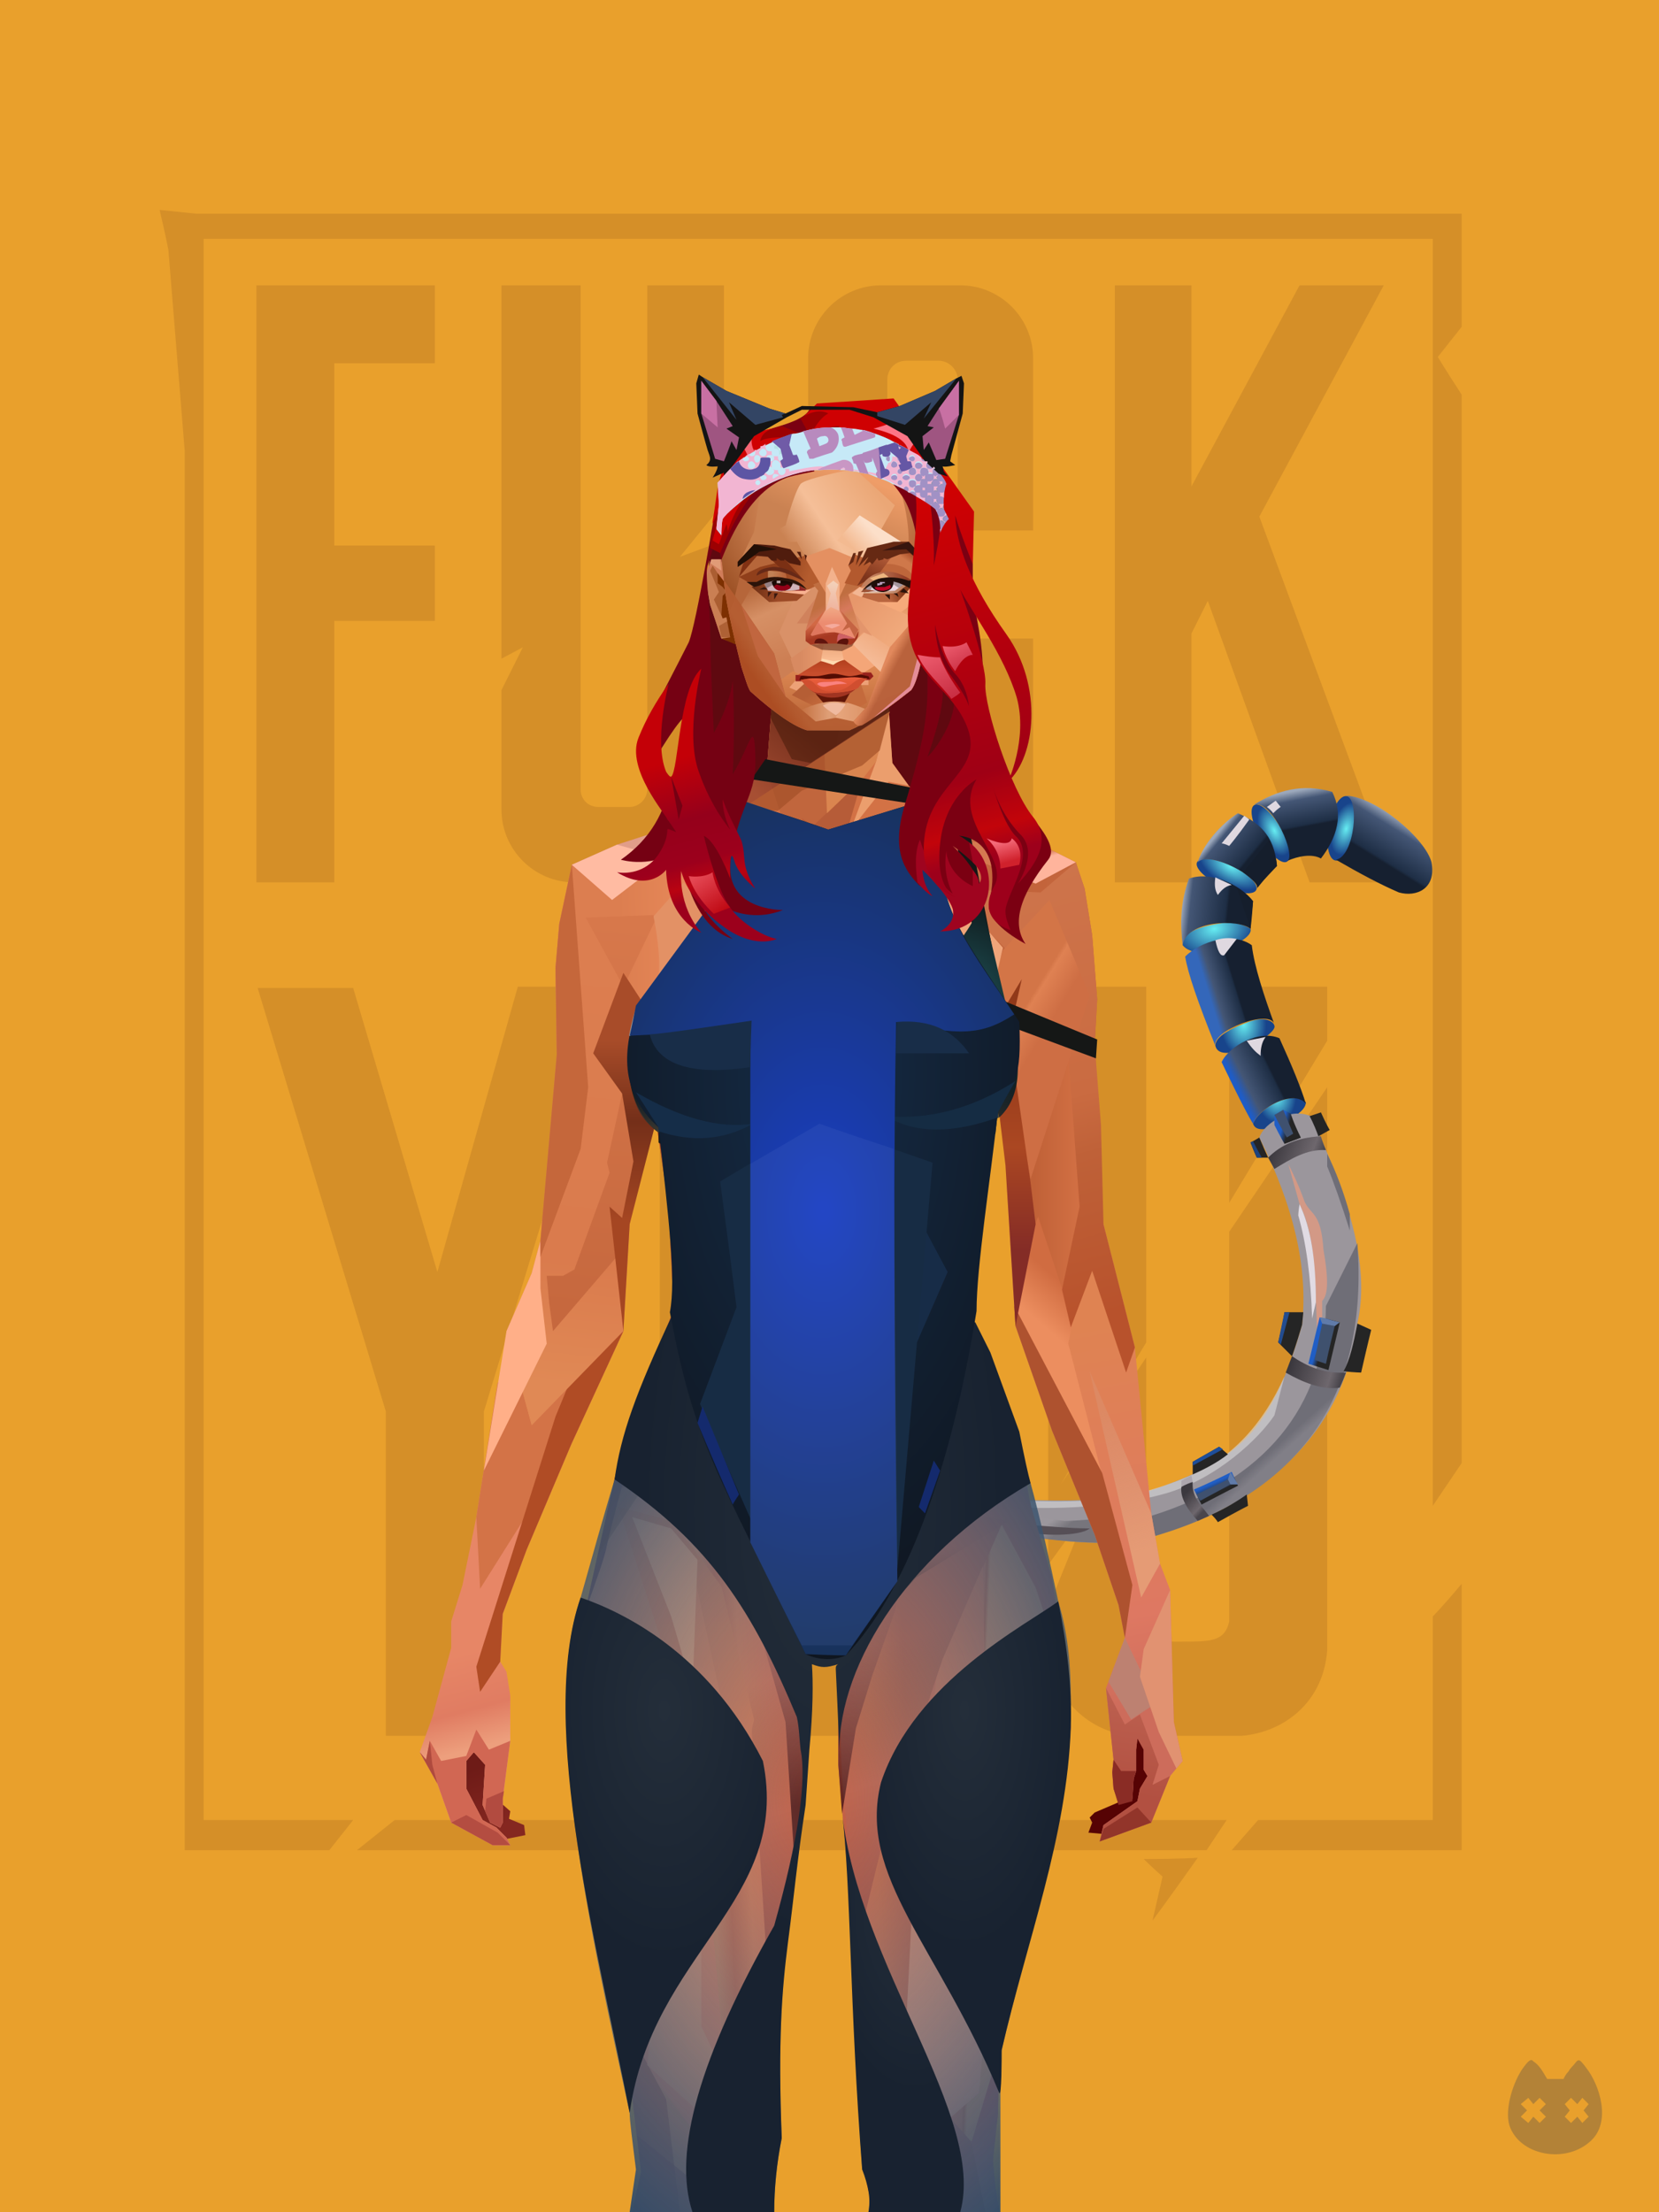 <?xml version="1.0" encoding="UTF-8"?><svg width="1320px" height="1760px" viewBox="0 0 1320 1760" version="1.1" xmlns="http://www.w3.org/2000/svg" xmlns:xlink="http://www.w3.org/1999/xlink"><defs></defs><g stroke="none" stroke-width="1" fill="none" id="id-31070" fill-rule="evenodd"><g id="id-31071"><rect fill="#E9A02C" width="1320" height="1760" x="0" y="0" id="id-31072"></rect><g transform=" translate(126,166)" fill="#D58F28" id="id-31073"><path d=" M 336,462 C 336,470 342,476 350,476 L 350,476 L 375,476 C 382,476 389,470 389,462 L 389,462 L 389,61 L 450,61 L 450,234 L 415,277 L 450,264 L 450,478 C 450,510 424,536 392,536 L 331,536 C 299,536 273,510 273,478 L 273,383 L 290,349 L 273,358 L 273,61 L 336,61 Z" id="id-31074"></path><path d=" M 1,1 C 6,22 8,33 8,33 L 21,193 L 21,1306 C 98,1306 136,1306 136,1306 L 155,1282 L 36,1282 L 36,24 L 1014,24 L 1014,1032 L 1037,998 C 1037,431 1037,148 1037,148 C 1024,128 1018,118 1018,118 L 1037,94 L 1037,4 L 30,4 C 11,2 1,1 1,1 Z" id="id-31075"></path><path d=" M 158,1306 L 188,1282 L 850,1282 L 834,1306 C 383,1306 158,1306 158,1306 Z" id="id-31076"></path><path d=" M 784,1313 C 813,1313 827,1312 827,1312 C 803,1346 791,1362 791,1362 L 799,1327 C 789,1318 784,1313 784,1313 Z" id="id-31077"></path><path d=" M 875,1282 C 861,1298 854,1306 854,1306 C 976,1306 1037,1306 1037,1306 C 1037,1165 1037,1094 1037,1094 C 1022,1112 1014,1120 1014,1120 L 1014,1282 C 921,1282 875,1282 875,1282 Z" id="id-31078"></path><path d=" M 708,1079 C 730,1049 740,1034 740,1034 L 708,1113 L 708,1150 C 712,1184 740,1213 776,1215 L 862,1215 C 896,1212 927,1188 930,1147 L 930,699 L 852,814 L 852,1124 C 849,1139 838,1140 819,1140 C 805,1140 790,1142 786,1125 L 786,914 L 718,1015 L 786,902 L 786,619 L 708,619 C 708,926 708,1079 708,1079 Z" id="id-31079"></path><path d=" M 544,619 L 523,658 L 580,624 C 606,635 624,660 624,690 L 624,1144 C 624,1183 592,1215 553,1215 L 470,1215 C 431,1215 399,1183 399,1144 L 399,690 C 399,651 431,619 470,619 L 544,619 L 544,619 Z M 529,694 L 494,694 C 485,694 477,702 477,711 L 477,711 L 477,1123 C 477,1132 485,1140 494,1140 L 494,1140 L 529,1140 C 538,1140 546,1132 546,1123 L 546,1123 L 546,711 C 546,702 538,694 529,694 L 529,694 Z" id="id-31074"></path><polygon points="220 61 78 61 78 536 140 536 140 328 220 328 220 268 140 268 140 123 220 123" id="id-31081"></polygon><polygon points="761 61 822 61 822 221 908 61 975 61 876 245 984 536 916 536 835 312 822 338 822 536 761 536" id="id-31082"></polygon><path d=" M 286,619 L 362,619 L 259,957 L 259,1215 L 181,1215 C 181,1043 181,957 181,957 L 79,620 C 129,620 155,620 155,620 L 222,846 L 286,619 Z" id="id-31083"></path><path d=" M 696,342 L 696,478 C 696,510 670,536 638,536 L 575,536 C 543,536 517,510 517,478 L 517,119 C 517,87 543,61 575,61 L 638,61 C 670,61 696,87 696,119 L 696,256 L 636,256 L 636,136 C 636,128 629,121 621,121 L 595,121 C 586,121 580,128 580,136 L 580,461 C 580,469 586,476 595,476 L 621,476 C 629,476 636,469 636,461 L 636,342" id="id-31075"></path><polygon points="852 619 930 619 930 662 852 791" id="id-31085"></polygon></g></g></g><defs><radialGradient cx="45%" cy="17%" r="62%" id="id-71083" fx="45%" fy="17%" gradientTransform=" translate(0.447,0.175) scale(0.589,1) rotate(64) scale(1,1) translate(-0.447,-0.175)"><stop stop-color="#66EDF2" offset="0%"></stop><stop stop-color="#18448B" offset="100%"></stop><stop stop-color="#18448B" offset="100%"></stop></radialGradient><radialGradient cx="45%" cy="17%" r="62%" id="id-71084" fx="45%" fy="17%" gradientTransform=" translate(0.447,0.175) scale(0.582,1) rotate(64) scale(1,1) translate(-0.447,-0.175)"><stop stop-color="#66EDF2" offset="0%"></stop><stop stop-color="#18448B" offset="100%"></stop><stop stop-color="#18448B" offset="100%"></stop></radialGradient><radialGradient cx="45%" cy="17%" r="66%" id="id-71085" fx="45%" fy="17%" gradientTransform=" translate(0.447,0.175) scale(0.427,1) rotate(84) scale(1,2) translate(-0.447,-0.175)"><stop stop-color="#66EDF2" offset="0%"></stop><stop stop-color="#18448B" offset="100%"></stop><stop stop-color="#18448B" offset="100%"></stop></radialGradient><radialGradient cx="49%" cy="5%" r="81%" id="id-71086" fx="49%" fy="5%" gradientTransform=" translate(0.495,0.048) scale(0.333,1) rotate(94) scale(1,2) translate(-0.495,-0.048)"><stop stop-color="#66EDF2" offset="0%"></stop><stop stop-color="#18448B" offset="100%"></stop><stop stop-color="#18448B" offset="100%"></stop></radialGradient><radialGradient cx="71%" cy="49%" r="126%" id="id-71087" fx="71%" fy="49%" gradientTransform=" translate(0.706,0.492) scale(1,0.327) rotate(95) scale(1,0.511) translate(-0.706,-0.492)"><stop stop-color="#66EDF2" offset="0%"></stop><stop stop-color="#18448B" offset="100%"></stop></radialGradient><radialGradient cx="71%" cy="49%" r="111%" id="id-71088" fx="71%" fy="49%" gradientTransform=" translate(0.706,0.492) scale(1,0.373) rotate(96) scale(1,0.511) translate(-0.706,-0.492)"><stop stop-color="#66EDF2" offset="0%"></stop><stop stop-color="#18448B" offset="100%"></stop></radialGradient><linearGradient x1="93%" y1="60%" x2="5%" y2="41%" id="id-71089"><stop stop-color="#4A464C" offset="0%"></stop><stop stop-color="#6E676D" offset="21%"></stop><stop stop-color="#3B383E" offset="100%"></stop></linearGradient><linearGradient x1="52%" y1="73%" x2="54%" y2="76%" id="id-71090"><stop stop-color="#6F6E77" offset="0%"></stop><stop stop-color="#817F87" offset="100%"></stop></linearGradient><linearGradient x1="33%" y1="37%" x2="57%" y2="45%" id="id-71091"><stop stop-color="#205EC5" offset="0%"></stop><stop stop-color="#252525" offset="100%"></stop></linearGradient><linearGradient x1="35%" y1="39%" x2="50%" y2="64%" id="id-71092"><stop stop-color="#205EC5" offset="0%"></stop><stop stop-color="#252525" offset="100%"></stop></linearGradient><linearGradient x1="73%" y1="81%" x2="26%" y2="23%" id="id-71093"><stop stop-color="#4A464C" offset="0%"></stop><stop stop-color="#6E676D" offset="21%"></stop><stop stop-color="#3B383E" offset="100%"></stop></linearGradient><linearGradient x1="93%" y1="58%" x2="5%" y2="43%" id="id-71094"><stop stop-color="#4A464C" offset="0%"></stop><stop stop-color="#6E676D" offset="21%"></stop><stop stop-color="#3B383E" offset="100%"></stop></linearGradient><linearGradient x1="40%" y1="37%" x2="54%" y2="45%" id="id-71095"><stop stop-color="#205EC5" offset="0%"></stop><stop stop-color="#252525" offset="100%"></stop></linearGradient><linearGradient x1="80%" y1="35%" x2="22%" y2="67%" id="id-71096"><stop stop-color="#162030" offset="0%"></stop><stop stop-color="#162030" offset="34%"></stop><stop stop-color="#1E2E45" offset="38%"></stop><stop stop-color="#445675" offset="83%"></stop><stop stop-color="#1F5CC5" offset="100%"></stop></linearGradient><linearGradient x1="70%" y1="39%" x2="27%" y2="56%" id="id-71097"><stop stop-color="#162030" offset="0%"></stop><stop stop-color="#162030" offset="34%"></stop><stop stop-color="#1E2E45" offset="38%"></stop><stop stop-color="#445675" offset="83%"></stop><stop stop-color="#3467BA" offset="100%"></stop></linearGradient><linearGradient x1="3%" y1="42%" x2="99%" y2="53%" id="id-71098"><stop stop-color="#9CA8BB" offset="0%"></stop><stop stop-color="#445675" offset="12%"></stop><stop stop-color="#1E2E45" offset="62%"></stop><stop stop-color="#162030" offset="66%"></stop><stop stop-color="#162030" offset="100%"></stop></linearGradient><linearGradient x1="87%" y1="76%" x2="25%" y2="27%" id="id-71099"><stop stop-color="#162030" offset="0%"></stop><stop stop-color="#162030" offset="0%"></stop><stop stop-color="#162030" offset="34%"></stop><stop stop-color="#1E2E45" offset="38%"></stop><stop stop-color="#445675" offset="90%"></stop><stop stop-color="#9CA8BB" offset="100%"></stop></linearGradient><linearGradient x1="46%" y1="10%" x2="61%" y2="80%" id="id-71100"><stop stop-color="#9CA8BB" offset="0%"></stop><stop stop-color="#445675" offset="17%"></stop><stop stop-color="#1E2E45" offset="62%"></stop><stop stop-color="#162030" offset="66%"></stop><stop stop-color="#162030" offset="100%"></stop></linearGradient><linearGradient x1="76%" y1="30%" x2="40%" y2="89%" id="id-71101"><stop stop-color="#9CA8BB" offset="0%"></stop><stop stop-color="#445675" offset="17%"></stop><stop stop-color="#1E2E45" offset="62%"></stop><stop stop-color="#162030" offset="66%"></stop><stop stop-color="#162030" offset="100%"></stop></linearGradient><linearGradient x1="35%" y1="47%" x2="50%" y2="53%" id="id-71102"><stop stop-color="#9C979D" offset="0%"></stop><stop stop-color="#77757C" offset="100%"></stop></linearGradient></defs><g transform=" translate(792,627)" id="id-71103"><path d=" M 230,266 C 215,273 207,273 205,267 C 210,254 237,240 247,250 C 247,255 241,260 230,266 Z" fill="url(#id-71083)" id="id-71104"></path><path d=" M 175,205 C 175,199 183,193 199,187 C 213,181 221,185 222,189 C 225,196 179,222 175,205 Z" fill="url(#id-71084)" id="id-71105"></path><path d=" M 149,125 C 148,117 158,111 177,108 C 188,106 197,108 203,112 C 206,122 161,140 149,125 Z" fill="url(#id-71085)" id="id-71106"></path><ellipse transform=" translate(184,70) rotate(25) translate(-184,-70)" cx="184" cy="70" fill="url(#id-71086)" id="id-71107" rx="26" ry="9"></ellipse><ellipse transform=" translate(219,36) rotate(-30) translate(-219,-36)" cx="219" cy="36" fill="url(#id-71087)" id="id-71107" rx="9" ry="26"></ellipse><ellipse transform=" translate(275,32) rotate(10) translate(-275,-32)" cx="275" cy="32" fill="url(#id-71088)" id="id-71107" rx="10" ry="26"></ellipse><path d=" M 210,278 C 214,266 235,254 251,261 C 279,321 299,378 288,426 C 278,507 224,564 127,595 C 80,607 34,596 0,590 C 7,578 11,570 11,567 C 10,564 81,572 123,559 C 194,535 220,511 244,427 C 249,381 237,332 210,278 Z" fill="#9B969C" id="id-71110"></path><path d=" M 222,303 C 235,295 248,287 263,288 C 260,281 259,277 259,277 C 240,278 227,284 217,294" fill="url(#id-71089)" id="id-71111"></path><path d=" M 210,278 C 205,281 203,282 203,282 C 206,290 208,294 208,294 L 217,294 C 212,283 210,278 210,278 Z" fill="#252525" id="id-71112"></path><path d=" M 205,281 C 209,289 212,294 212,294 C 209,294 208,294 208,294 L 203,282 C 204,281 205,281 205,281 Z" fill="#1D437F" id="id-71113"></path><path d=" M 250,261 C 256,259 259,258 259,258 C 263,267 266,272 266,272 L 257,277 C 253,266 250,261 250,261 Z" fill="#252525" id="id-71114"></path><path d=" M 233,299 C 239,320 242,331 242,331 C 256,359 254,396 256,431 C 258,424 260,421 260,421 C 260,412 260,408 260,408 C 265,403 265,390 261,367 C 259,337 251,340 246,329 C 241,315 236,305 233,299 Z" fill="#D39986" id="id-71115"></path><path d=" M 242,331 C 241,337 241,340 241,340 C 247,361 251,388 252,422 L 255,409 C 255,375 251,350 242,331 Z" fill="#E1DBE3" id="id-71116"></path><path d=" M 264,291 C 264,297 264,301 264,301 C 269,313 275,330 282,352 L 282,339 C 277,321 271,305 264,291 Z" fill="#6F6E77" id="id-71117"></path><path d=" M 288,362 C 271,396 263,412 263,412 C 262,492 214,551 124,579 C 125,582 125,584 125,586 C 126,588 126,591 127,595 C 243,561 297,483 288,362 Z" fill="url(#id-71090)" id="id-71118"></path><path d=" M 222,260 C 222,265 222,268 222,268 C 227,278 230,283 230,283 C 238,280 243,278 243,278 C 237,266 235,259 235,259 L 229,256 C 224,259 222,260 222,260 Z" fill="url(#id-71091)" id="id-71119"></path><path d=" M 222,260 C 228,272 232,278 232,278 L 237,275 L 229,256 C 224,259 222,260 222,260 Z" fill="#3F516F" id="id-71120"></path><polygon points="232 278 230 283 243 278 237 275" fill="#252525" id="id-71121"></polygon><path d=" M 11,567 L 9,572 C 32,573 87,575 136,561 C 177,549 210,517 222,499 L 230,468 C 213,506 188,533 155,547 C 97,572 56,567 11,567 Z" fill="#D8D8D8" fill-opacity="0.612" id="id-71122"></path><path d=" M 157,546 C 157,539 157,536 157,536 C 171,528 178,524 178,524 L 185,530 C 176,537 166,542 157,546 Z" fill="#252525" id="id-71123"></path><path d=" M 157,539 L 181,526 L 178,524 L 157,536 C 157,538 157,539 157,539 Z" fill="#1E4E9A" id="id-71124"></path><path d=" M 158,558 C 162,566 164,570 164,570 C 183,560 193,555 193,555 L 188,544 C 168,554 158,558 158,558 Z" fill="url(#id-71092)" id="id-71125"></path><path d=" M 160,562 C 177,554 185,550 185,550 C 187,553 187,554 187,554 L 163,567 C 161,564 160,562 160,562 Z" fill="#3F516F" id="id-71126"></path><polygon points="187 544 185 550 187 554 193 554" fill="#607BA9" id="id-71127"></polygon><path d=" M 148,551 C 148,554 148,556 148,556 C 154,553 157,552 157,552 L 156,547 C 151,549 148,551 148,551 Z" fill="#ACA6AE" id="id-71128"></path><path d=" M 148,556 C 147,563 151,572 161,583 L 170,579 C 164,571 156,564 157,552 C 151,554 148,556 148,556 Z" fill="url(#id-71093)" id="id-71129"></path><path d=" M 172,578 C 176,582 177,584 177,584 C 193,575 201,571 201,571 L 200,562 C 190,569 181,574 172,578 Z" fill="#252525" id="id-71130"></path><path d=" M 236,452 C 248,460 261,466 279,465 C 276,473 274,477 274,477 C 260,479 245,473 231,465 C 234,457 236,452 236,452 Z" fill="url(#id-71094)" id="id-71131"></path><path d=" M 274,425 C 263,422 258,421 258,421 C 252,446 249,458 249,458 L 265,463 C 271,438 274,425 274,425 Z" fill="url(#id-71095)" id="id-71132"></path><path d=" M 260,426 C 267,427 270,428 270,428 C 265,448 263,458 263,458 L 254,455 C 258,435 260,426 260,426 Z" fill="#3F516E" id="id-71133"></path><polygon points="258 421 260 426 270 428 274 425" fill="#607BA9" id="id-71134"></polygon><path d=" M 236,452 C 229,445 225,441 225,441 C 229,425 230,417 230,417 L 245,417 L 244,427 C 239,444 236,452 236,452 Z" fill="#252525" id="id-71135"></path><path d=" M 227,443 L 234,417 L 230,417 L 225,441 C 227,442 227,443 227,443 Z" fill="#234C8F" id="id-71136"></path><path d=" M 277,464 C 287,465 291,465 291,465 C 296,443 299,431 299,431 L 288,426 C 285,442 282,455 277,464 Z" fill="#252525" id="id-71137"></path><path d=" M 205,267 C 198,256 180,218 180,218 C 186,205 210,192 226,199 C 236,221 243,238 247,251 C 237,239 209,255 205,267 Z" fill="url(#id-71096)" id="id-71138"></path><path d=" M 215,198 C 212,202 211,207 211,213 C 207,210 204,207 200,201 L 215,198 Z" fill="#DFD8E0" id="id-71139"></path><path d=" M 175,205 C 161,170 153,147 151,134 C 163,122 189,114 204,125 C 206,142 214,166 222,188 C 219,175 172,193 175,205 Z" fill="url(#id-71097)" id="id-71140"></path><path d=" M 175,121 C 177,130 179,134 182,133 L 192,120 C 187,119 181,119 175,121 Z" fill="#DFD8E0" id="id-71141"></path><path d=" M 149,125 C 147,108 147,91 154,72 C 171,66 194,76 205,90 C 204,99 203,107 203,112 C 194,104 152,105 149,125 Z" fill="url(#id-71098)" id="id-71142"></path><path d=" M 175,71 C 174,78 175,82 177,85 C 180,81 183,78 188,77 C 179,73 175,71 175,71 Z" fill="#DFD8E0" id="id-71143"></path><path d=" M 203,112 L 192,79 C 196,81 201,85 205,90 C 204,105 203,112 203,112 Z" fill="#151E2C" id="id-71144"></path><path d=" M 161,59 C 165,45 180,28 193,20 C 209,27 222,37 224,62 C 221,64 216,70 208,80 C 213,73 171,49 161,59 Z" fill="url(#id-71099)" id="id-71145"></path><path d=" M 202,25 C 192,39 186,46 186,46 C 182,44 180,44 180,44 L 198,22 C 201,24 202,25 202,25 Z" fill="#DFD8E0" id="id-71146"></path><path d=" M 218,41 L 197,67 C 205,73 209,77 208,79 L 224,62 C 224,58 222,51 218,41 Z" fill="#151E2C" id="id-71147"></path><path d=" M 206,13 C 224,2 244,-4 268,3 C 277,21 272,39 259,56 C 252,52 241,54 232,58 C 240,55 221,10 206,13 Z" fill="url(#id-71100)" id="id-71148"></path><path d=" M 216,15 C 220,18 221,20 221,20 C 225,16 227,15 227,15 L 223,10 C 219,13 216,15 216,15 Z" fill="#DFD8E0" id="id-71149"></path><path d=" M 271,57 C 290,68 307,77 321,83 C 335,87 351,80 347,59 C 342,40 303,7 279,6 C 290,8 286,54 271,57 Z" fill="url(#id-71101)" id="id-71150"></path><path d=" M 107,578 C 80,582 62,583 55,583 C 14,579 9,572 9,572 C 4,585 1,591 1,591 C 15,595 79,604 109,599 L 107,578 Z" fill="url(#id-71102)" id="id-71151"></path><path d=" M 10,584 C 23,586 57,589 75,589 C 68,595 38,596 13,590 C 11,586 10,584 10,584 Z" fill="#564F56" id="id-71152"></path></g><defs></defs><polygon points="547 639 565 439 572 410 753 486 790 616 824 678" fill="#5F0910" id="id-73807"></polygon><defs><linearGradient x1="100%" y1="46%" x2="12%" y2="47%" id="id-74421"><stop stop-color="#C5663D" offset="0%"></stop><stop stop-color="#C1633A" offset="21%"></stop><stop stop-color="#EDA377" offset="46%"></stop><stop stop-color="#EB8C5C" offset="80%"></stop><stop stop-color="#DC7E50" offset="100%"></stop></linearGradient><linearGradient x1="53%" y1="81%" x2="50%" y2="21%" id="id-74422"><stop stop-color="#CD6C5B" offset="0%"></stop><stop stop-color="#DE7862" offset="24%"></stop><stop stop-color="#DF8352" offset="100%"></stop></linearGradient><linearGradient x1="52%" y1="-4%" x2="46%" y2="70%" id="id-74423"><stop stop-color="#BE6352" offset="0%"></stop><stop stop-color="#B25041" offset="100%"></stop></linearGradient><linearGradient x1="46%" y1="43%" x2="15%" y2="43%" id="id-74424"><stop stop-color="#DF8655" offset="0%"></stop><stop stop-color="#B95831" offset="100%"></stop></linearGradient><linearGradient x1="54%" y1="37%" x2="12%" y2="72%" id="id-74425"><stop stop-color="#3C050A" offset="0%"></stop><stop stop-color="#9A4336" offset="100%"></stop></linearGradient><linearGradient x1="40%" y1="14%" x2="61%" y2="85%" id="id-74426"><stop stop-color="#6E1B17" offset="0%"></stop><stop stop-color="#852720" offset="100%"></stop></linearGradient><linearGradient x1="27%" y1="47%" x2="91%" y2="49%" id="id-74427"><stop stop-color="#E19D89" offset="0%"></stop><stop stop-color="#FFBBA2" offset="100%"></stop></linearGradient><linearGradient x1="47%" y1="60%" x2="49%" y2="79%" id="id-74428"><stop stop-color="#E78666" offset="0%"></stop><stop stop-color="#E07C62" offset="60%"></stop><stop stop-color="#ED9F7D" offset="100%"></stop></linearGradient><linearGradient x1="29%" y1="56%" x2="69%" y2="53%" id="id-74429"><stop stop-color="#D47D53" offset="0%"></stop><stop stop-color="#C86443" offset="8%"></stop><stop stop-color="#D9774F" offset="18%"></stop><stop stop-color="#D26B50" offset="38%"></stop><stop stop-color="#D1694C" offset="65%"></stop><stop stop-color="#CD6944" offset="81%"></stop><stop stop-color="#BE5B3F" offset="100%"></stop></linearGradient><linearGradient x1="47%" y1="45%" x2="54%" y2="46%" id="id-74430"><stop stop-color="#D26A4C" offset="0%"></stop><stop stop-color="#C96947" offset="62%"></stop><stop stop-color="#BC5B3A" offset="77%"></stop><stop stop-color="#D18459" offset="100%"></stop></linearGradient><linearGradient x1="51%" y1="7%" x2="50%" y2="100%" id="id-74431"><stop stop-color="#D26C48" offset="0%"></stop><stop stop-color="#E28F6D" offset="75%"></stop><stop stop-color="#DA876B" offset="100%"></stop></linearGradient><linearGradient x1="51%" y1="11%" x2="49%" y2="93%" id="id-74432"><stop stop-color="#DC7E50" offset="0%"></stop><stop stop-color="#DA7B4D" offset="73%"></stop><stop stop-color="#E08955" offset="100%"></stop></linearGradient><linearGradient x1="51%" y1="-5%" x2="48%" y2="96%" id="id-74433"><stop stop-color="#D8794C" offset="0%"></stop><stop stop-color="#C6683E" offset="100%"></stop></linearGradient><linearGradient x1="50%" y1="19%" x2="50%" y2="69%" id="id-74434"><stop stop-color="#A84C29" offset="0%"></stop><stop stop-color="#742F19" offset="45%"></stop><stop stop-color="#A54622" offset="100%"></stop></linearGradient><linearGradient x1="46%" y1="74%" x2="39%" y2="35%" id="id-74435"><stop stop-color="#B04F3A" offset="0%"></stop><stop stop-color="#C6644A" offset="51%"></stop><stop stop-color="#9F5738" offset="100%" stop-opacity="0"></stop></linearGradient><linearGradient x1="46%" y1="16%" x2="49%" y2="82%" id="id-74436"><stop stop-color="#9B473D" offset="0%" stop-opacity="0.186"></stop><stop stop-color="#5F2520" offset="100%"></stop></linearGradient><linearGradient x1="41%" y1="19%" x2="50%" y2="100%" id="id-74437"><stop stop-color="#BE614B" offset="0%"></stop><stop stop-color="#9E4237" offset="100%"></stop></linearGradient><linearGradient x1="50%" y1="31%" x2="45%" y2="50%" id="id-74438"><stop stop-color="#D06C41" offset="0%"></stop><stop stop-color="#EC8E5F" offset="100%"></stop></linearGradient><linearGradient x1="51%" y1="22%" x2="50%" y2="100%" id="id-74439"><stop stop-color="#B0483C" offset="0%"></stop><stop stop-color="#BD6558" offset="100%"></stop></linearGradient><linearGradient x1="49%" y1="0%" x2="50%" y2="100%" id="id-74440"><stop stop-color="#D47449" offset="0%"></stop><stop stop-color="#E27C59" offset="100%"></stop></linearGradient><linearGradient x1="44%" y1="15%" x2="50%" y2="100%" id="id-74441"><stop stop-color="#B75738" offset="0%"></stop><stop stop-color="#A6503C" offset="100%"></stop></linearGradient><linearGradient x1="52%" y1="21%" x2="49%" y2="83%" id="id-74442"><stop stop-color="#DE7B50" offset="0%"></stop><stop stop-color="#E7845D" offset="48%"></stop><stop stop-color="#E28D63" offset="100%"></stop></linearGradient><linearGradient x1="85%" y1="60%" x2="15%" y2="60%" id="id-74443"><stop stop-color="#D27044" offset="0%"></stop><stop stop-color="#C06137" offset="100%"></stop></linearGradient><linearGradient x1="50%" y1="-3%" x2="59%" y2="91%" id="id-74444"><stop stop-color="#CE754C" offset="0%"></stop><stop stop-color="#CA6B41" offset="53%"></stop><stop stop-color="#BF6138" offset="66%"></stop><stop stop-color="#B8522C" offset="100%"></stop></linearGradient><linearGradient x1="55%" y1="48%" x2="46%" y2="33%" id="id-74445"><stop stop-color="#CE6E44" offset="0%"></stop><stop stop-color="#DF8152" offset="86%"></stop><stop stop-color="#D37547" offset="100%"></stop></linearGradient><linearGradient x1="50%" y1="19%" x2="50%" y2="78%" id="id-74446"><stop stop-color="#913919" offset="0%"></stop><stop stop-color="#AB4722" offset="50%"></stop><stop stop-color="#842C26" offset="100%"></stop></linearGradient><linearGradient x1="50%" y1="10%" x2="50%" y2="43%" id="id-74447"><stop stop-color="#C26338" offset="0%"></stop><stop stop-color="#C4643B" offset="15%"></stop><stop stop-color="#993E1B" offset="68%"></stop><stop stop-color="#B7512B" offset="100%"></stop></linearGradient><linearGradient x1="89%" y1="50%" x2="7%" y2="52%" id="id-74448"><stop stop-color="#8C371B" offset="0%"></stop><stop stop-color="#B85C4D" offset="53%" stop-opacity="0.199"></stop><stop stop-color="#A3451F" offset="75%"></stop><stop stop-color="#8D381A" offset="100%"></stop></linearGradient><linearGradient x1="44%" y1="70%" x2="86%" y2="30%" id="id-74449"><stop stop-color="#E39165" offset="0%"></stop><stop stop-color="#F0A57A" offset="100%"></stop></linearGradient><linearGradient x1="33%" y1="92%" x2="62%" y2="23%" id="id-74450"><stop stop-color="#C15B34" offset="0%"></stop><stop stop-color="#D27347" offset="40%"></stop><stop stop-color="#EFA478" offset="100%"></stop></linearGradient><linearGradient x1="35%" y1="94%" x2="47%" y2="12%" id="id-74451"><stop stop-color="#DC8458" offset="0%"></stop><stop stop-color="#D77E53" offset="40%"></stop><stop stop-color="#ECA478" offset="100%"></stop></linearGradient><linearGradient x1="50%" y1="54%" x2="27%" y2="9%" id="id-74452"><stop stop-color="#F7AB80" offset="0%"></stop><stop stop-color="#DDAB90" offset="100%" stop-opacity="0.078"></stop></linearGradient><linearGradient x1="50%" y1="0%" x2="93%" y2="69%" id="id-74453"><stop stop-color="#E99A6F" offset="0%"></stop><stop stop-color="#DD8557" offset="70%"></stop><stop stop-color="#C56138" offset="100%"></stop></linearGradient><linearGradient x1="36%" y1="84%" x2="25%" y2="44%" id="id-74454"><stop stop-color="#C98762" offset="0%" stop-opacity="0.509"></stop><stop stop-color="#90492C" offset="35%" stop-opacity="0.675"></stop><stop stop-color="#762E17" offset="100%" stop-opacity="0"></stop></linearGradient><linearGradient x1="63%" y1="95%" x2="43%" y2="20%" id="id-74455"><stop stop-color="#D27146" offset="0%"></stop><stop stop-color="#E29562" offset="46%"></stop><stop stop-color="#D17045" offset="100%"></stop></linearGradient><linearGradient x1="40%" y1="0%" x2="50%" y2="86%" id="id-74456"><stop stop-color="#D87C4D" offset="0%"></stop><stop stop-color="#DD8253" offset="100%"></stop></linearGradient><linearGradient x1="50%" y1="0%" x2="50%" y2="92%" id="id-74457"><stop stop-color="#E58656" offset="0%"></stop><stop stop-color="#E39361" offset="100%"></stop></linearGradient><linearGradient x1="33%" y1="79%" x2="21%" y2="44%" id="id-74458"><stop stop-color="#BE6457" offset="0%"></stop><stop stop-color="#983F32" offset="28%" stop-opacity="0.928"></stop><stop stop-color="#762E17" offset="100%" stop-opacity="0"></stop></linearGradient><linearGradient x1="4%" y1="47%" x2="92%" y2="45%" id="id-74459"><stop stop-color="#752B0F" offset="0%"></stop><stop stop-color="#83391D" offset="17%" stop-opacity="0.753"></stop><stop stop-color="#9E4B3D" offset="48%" stop-opacity="0.386"></stop><stop stop-color="#94401F" offset="78%" stop-opacity="0.762"></stop><stop stop-color="#88391A" offset="100%"></stop></linearGradient><linearGradient x1="60%" y1="45%" x2="67%" y2="53%" id="id-74460"><stop stop-color="#D57A51" offset="0%"></stop><stop stop-color="#FFB49C" offset="100%"></stop></linearGradient><linearGradient x1="48%" y1="15%" x2="54%" y2="81%" id="id-74461"><stop stop-color="#D99776" offset="0%" stop-opacity="0.400"></stop><stop stop-color="#E59B75" offset="100%"></stop></linearGradient><linearGradient x1="47%" y1="44%" x2="50%" y2="61%" id="id-74462"><stop stop-color="#943B2F" offset="0%" stop-opacity="0.175"></stop><stop stop-color="#61301B" offset="100%"></stop></linearGradient><linearGradient x1="26%" y1="-7%" x2="50%" y2="96%" id="id-74463"><stop stop-color="#37373F" offset="0%"></stop><stop stop-color="#19191D" offset="100%"></stop></linearGradient><linearGradient x1="50%" y1="12%" x2="59%" y2="82%" id="id-74464"><stop stop-color="#252525" offset="0%"></stop><stop stop-color="#101010" offset="100%"></stop></linearGradient><linearGradient x1="25%" y1="-16%" x2="50%" y2="98%" id="id-74465"><stop stop-color="#37373F" offset="0%"></stop><stop stop-color="#19191D" offset="100%"></stop></linearGradient><linearGradient x1="75%" y1="39%" x2="50%" y2="93%" id="id-74466"><stop stop-color="#252525" offset="0%"></stop><stop stop-color="#000000" offset="100%"></stop></linearGradient></defs><g transform=" translate(334,549)" id="id-74467"><polygon points="561 754 565 871 565 881 537 893 533 897 535 901 532 909 543 910 597 864" fill="#560304" id="id-74468"></polygon><polygon points="537 282 539 246 535 195 529 158 522 137 484 118 440 111 212 111 188 113 157 123 121 139 111 186 108 221 109 290" fill="url(#id-74421)" id="id-74468"></polygon><polygon points="467 393 474 506 503 589 537 672 556 728 561 754 546 794 552 851 551 861 552 874 556 885 567 882 568 866 570 860 570 843 571 834 576 843 576 859 579 864 573 874 571 884 544 903 541 916 582 901 597 864 607 852 600 821 597 716 589 695 582 655 569 523 544 425" fill="url(#id-74422)" id="id-74468"></polygon><polygon points="546 794 552 851 551 861 552 874 556 885 567 882 568 866 570 860 570 843 571 834 576 843 576 859 579 864 573 874 571 884 544 903 541 916 582 901 597 864 583 871 588 855 573 815 561 823" fill="url(#id-74423)" id="id-74468"></polygon><polygon points="552 851 551 861 552 874 556 887 567 884 568 866 570 860 558 860" fill="#8A2C25" id="id-74468"></polygon><polygon points="544 906 541 916 582 901 571 889" fill="#92352A" id="id-74468"></polygon><polygon points="561 754 548 789 566 819 586 806" fill="#BD8171" id="id-74468"></polygon><polygon points="486 648 477 599 453 529 440 504 437 490 439 460 449 402 456 340 188 343 198 411 202 493 162 596 153 638 266 693 319 721 386 693" fill="url(#id-74424)" id="id-74468"></polygon><polygon points="486 648 477 599 453 529 440 504 437 490 439 460 449 402 456 340 296 353 376 634" fill="#D06F45" id="id-74468"></polygon><g transform=" translate(188,0)" id="id-74477"><polygon points="274 114 253 111 232 100 201 76 188 58 184 1 93 1 88 64 25 111 1 113 103 123 121 135 134 138 149 121 161 117 187 119 225 114" fill="#D37245" id="id-74468"></polygon><polygon points="201 76 188 58 185 12 175 57 155 111 185 73" fill="#EB9E6D" id="id-74468"></polygon><polygon points="149 1 93 1 88 64 108 126 121 135 133 138" fill="#C1663D" id="id-74468"></polygon><polygon points="116 102 120 113 118 115 136 135 150 119 164 71 125 108" fill="#B65C38" id="id-74481"></polygon><polygon points="121 127 133 138 145 124" fill="#AC3F1F" id="id-74482"></polygon><polygon points="136 98 164 71 175 57 186 17 134 51" fill="#DA854F" id="id-74483"></polygon><polygon points="97 96 116 80 164 60 178 48 186 17 184 1 93 1 88 64 45 96" fill="#A14F27" opacity="0.654" id="id-74468"></polygon><polygon points="186 17 184 1 93 1 88 64 45 96 66 96" fill="url(#id-74425)" opacity="0.467" id="id-74468"></polygon><polygon points="123 58 176 23 186 17 184 1 93 1 91 22 108 55" fill="#381404" opacity="0.434" id="id-74468"></polygon></g><polygon points="41 844 33 856 36 895 64 915 84 911 83 903 71 898 72 892 63 884 52 849" fill="url(#id-74426)" id="id-74468"></polygon><polygon points="315 152 285 173 320 188 357 166" fill="#FAAF86" id="id-74488"></polygon><polygon points="327 150 370 130 342 127" fill="#D5774A" id="id-74489"></polygon><polygon points="301 142 303 148 243 131 240 119 276 119" fill="#D5774A" id="id-74490"></polygon><polygon points="159 149 206 123 269 123 303 144 297 118 188 113 157 123 121 139" fill="url(#id-74427)" id="id-74468"></polygon><polygon points="157 123 121 139 153 167 196 134" fill="#FFBBA2" id="id-74468"></polygon><polygon points="89 584 77 541 62 551 45 658 34 712 25 741 25 762 10 817 0 845 14 870 25 901 58 919 72 919 69 913 61 905 50 899 37 874 37 852 43 845 52 855 50 887 56 901 64 905 66 901 66 882 72 836 72 800 69 781 64 773 66 735 85 684 121 599 162 510" fill="url(#id-74428)" id="id-74468"></polygon><polygon points="89 584 77 541 62 551 45 658 48 715 121 599 162 510" fill="#D37347" id="id-74468"></polygon><polygon points="55 843 45 827 37 848 17 852 8 836 5 851 0 845 14 870 25 901 58 919 72 919 69 913 61 905 50 899 37 874 37 852 43 845 52 855 50 887 56 901 64 905 66 901 66 882 72 836" fill="#D16753" id="id-74468"></polygon><polygon points="53 882 52 892 56 901 64 905 66 901 66 882 67 876" fill="#B24B40" id="id-74468"></polygon><polygon points="25 901 58 919 72 919 62 909 37 895" fill="#B44D41" id="id-74468"></polygon><polygon points="160 467 145 488 108 578 45 777 48 797 64 773 66 735 85 684 121 599 162 510" fill="#B04C25" id="id-74468"></polygon><polygon points="169 1211 277 1211 282 1183 281 1150 284 1127 286 1114 285 1063 293 972 306 866 311 792 309 768 323 771 337 768 333 817 333 855 339 924 346 1008 348 1113 351 1130 353 1176 361 1211 461 1211 458 1191 456 1170 460 1133 461 1082 505 905 516 839 518 826 512 762 503 706 486 648 482 629 386 690 318 718 266 690 184 629 153 637 132 731 119 781 118 813 123 862 131 916 166 1094 176 1179" fill="url(#id-74429)" id="id-74468"></polygon><polygon points="463 664 416 771 400 819 392 1125 359 1178 398 1204 441 1153 461 1082 505 905 516 839 518 826 515 789 490 714" fill="url(#id-74430)" id="id-74468"></polygon><polygon points="422 1160 395 1199 365 1171 401 1149 384 1120 391 983 411 786 416 771 448 697 454 1013 445 1116 407 1149" fill="url(#id-74431)" id="id-74501"></polygon><polygon points="121 139 111 186 108 221 109 290 96 438 89 464 69 510 89 585 162 510 167 425 162 241" fill="url(#id-74432)" id="id-74468"></polygon><polygon points="101 466 103 488 106 510 160 447 179 359 164 232 187 184 186 179 132 181 161 234 161 321 149 376 151 384 123 461 114 466" fill="url(#id-74433)" id="id-74503"></polygon><polygon points="96 438 89 464 69 510 51 621 101 520 96 476" fill="#FFAF88" id="id-74468"></polygon><polygon points="96 451 128 365 134 316 121 139 111 186 108 221 109 290 96 438" fill="#C5673B" id="id-74468"></polygon><polygon points="184 241 177 248 162 225 138 289 161 321 170 375 161 420 151 411 162 510 167 425 188 343" fill="url(#id-74434)" id="id-74468"></polygon><polygon points="284 1127 286 1114 285 1063 293 972 306 866 311 792 309 768 323 771 337 768 333 817 333 855 339 924 346 1008 375 889 416 771 463 664 490 714 515 790 512 762 503 706 486 648 477 599 471 583 420 650 316 720 201 654 244 742 264 824 275 994" fill="url(#id-74435)" id="id-74468"></polygon><polygon points="298 930 306 866 311 792 309 768 323 771 337 768 333 817 333 855 336 894 347 826 360 784 378 733 388 687 321 739 254 687 267 736 291 821" fill="url(#id-74436)" id="id-74468"></polygon><polygon points="348 1093 348 1113 351 1130 353 1176 361 1211 461 1211 439 1155 422 1136 403 1148 429 1168 400 1202 370 1170 382 1125" fill="url(#id-74437)" id="id-74468"></polygon><polygon points="10 855 8 836 5 851 0 845 14 870" fill="#AF4A3E" id="id-74468"></polygon><polygon points="520 500 516 520 544 629 474 500 490 399" fill="url(#id-74438)" id="id-74511"></polygon><polygon points="461 1211 458 1191 456 1170 460 1133 461 1082 439 1155 450 1211" fill="url(#id-74439)" id="id-74468"></polygon><polygon points="220 1149 259 1115 240 1063 232 973 266 819 240 713 201 661 158 650 201 784 183 925 170 1083" fill="url(#id-74440)" id="id-74513"></polygon><polygon points="169 1211 277 1211 282 1183 281 1150 284 1127 286 1114 286 1098 226 1211 207 1211 196 1121 173 1078 150 1014 166 1094 176 1179" fill="url(#id-74441)" id="id-74468"></polygon><polygon points="173 1078 183 924 150 1014" fill="#C56242" id="id-74468"></polygon><polygon points="169 1211 239 1211 230 1196 204 1175 173 1150 176 1179" fill="#8E332E" opacity="0.574" id="id-74468"></polygon><polygon points="221 1130 240 1097 224 1063 224 983 240 804 217 698 190 668 212 771 212 910 190 998 181 1094" fill="url(#id-74442)" id="id-74513"></polygon><polygon points="217 795 221 692 200 667 169 658 200 737" fill="#F09C6B" id="id-74518"></polygon><polygon points="511 476 492 419 481 447 484 356 521 274 533 417" fill="url(#id-74443)" id="id-74519"></polygon><polygon points="569 523 544 425 542 346 537 282 539 246 535 195 529 158 522 137 494 161 419 158 471 211 516 290 525 411 511 477 518 507 535 462 562 543" fill="url(#id-74444)" id="id-74468"></polygon><polygon points="486 389 533 243 501 167 464 207 451 247 463 265" fill="url(#id-74445)" id="id-74521"></polygon><polygon points="473 490 474 506 503 589 537 672 556 728 561 754 567 712 543 623" fill="#AE522F" id="id-74468"></polygon><polygon points="460 328 466 378 474 506 490 425 486 392 469 274 479 230 461 260 454 251" fill="url(#id-74446)" id="id-74468"></polygon><polygon points="440 504 437 490 439 460 449 402 456 340 458 328 325 282 188 343 198 411 202 493 162 596 157 621 161 633 169 599 173 570 204 506 202 458 217 402 286 365 321 352 353 360 422 402 431 493 437 520" fill="url(#id-74447)" id="id-74468"></polygon><polygon points="451 385 456 340 458 328 364 340 330 308 268 343 188 343 194 379 262 368 312 343 335 340 381 368" fill="url(#id-74448)" id="id-74468"></polygon><polygon points="286 328 306 310 330 274 453 252 464 205 421 156 317 204 219 165 210 154 188 180" fill="url(#id-74449)" id="id-74526"></polygon><path d=" M 422,195 L 405,190 C 377,190 357,198 343,214 C 329,230 322,250 323,276 C 324,301 331,320 345,333 C 365,351 384,356 405,356 C 425,356 444,347 450,342 C 454,339 457,335 460,328 C 463,323 466,317 467,308 C 469,294 466,276 457,254 L 422,195 Z" fill="url(#id-74450)" id="id-74527"></path><path d=" M 422,195 L 417,175 C 386,188 366,196 358,201 C 355,203 351,206 348,208 C 348,209 381,253 448,342 C 454,338 459,332 463,324 C 469,310 469,301 469,293 C 469,287 465,275 459,257 L 422,195 Z" fill="url(#id-74451)" id="id-74527"></path><path d=" M 375,226 C 338,253 343,276 343,284 C 343,291 353,319 371,335 C 379,342 422,349 447,331 C 468,316 472,294 458,265 C 427,221 400,208 375,226 Z" fill="url(#id-74452)" opacity="0.282" id="id-74527"></path><path d=" M 272,205 C 260,199 243,200 221,209 C 187,227 169,258 168,303 C 167,319 184,342 190,346 C 197,351 212,356 239,353 C 257,351 272,344 284,333 C 303,312 312,288 309,260 C 305,217 291,214 272,205 Z" fill="url(#id-74453)" id="id-74530"></path><path d=" M 340,285 C 333,252 328,240 326,248 C 324,254 323,263 323,276 C 324,301 331,320 345,333 C 365,351 382,356 404,356 C 425,356 444,347 450,342 C 456,337 465,325 468,308 C 472,290 465,276 463,268 C 461,263 460,259 458,255 L 442,290 L 399,304 L 366,300 L 340,285 Z" fill="url(#id-74454)" id="id-74527"></path><path d=" M 153,637 L 149,654 L 132,731 L 130,739 C 133,730 135,723 137,718 C 140,709 147,691 149,680 C 151,671 155,655 161,633 L 172,570 L 162,596 L 153,637 Z" fill="#7D362E" id="id-74468"></path><path d=" M 259,203 C 254,199 240,185 217,163 L 210,153 L 186,180 C 192,211 192,231 186,239 C 175,256 168,277 168,303 C 168,324 190,352 239,344 C 252,342 274,217 259,203 Z" fill="#E39165" id="id-74530"></path><polygon points="175 565 203 550 234 558 241 520 203 455 203 507" fill="#B04924" id="id-74534"></polygon><polygon points="241 442 241 518 229 556 233 629 266 657 316 707 381 659 395 629 364 504 350 504 301 380" fill="url(#id-74455)" id="id-74535"></polygon><polygon points="432 626 427 589 407 518 414 505 450 568 470 618" fill="url(#id-74456)" id="id-74536"></polygon><polygon points="302 376 254 442 254 546 302 590 364 568 364 504 350 504 376 454 345 400" fill="url(#id-74457)" id="id-74535"></polygon><polygon points="317 480 342 436 319 413 300 447" fill="#DA7B4E" id="id-74538"></polygon><polygon points="304 541 318 507 329 541 314 549" fill="#D17045" id="id-74539"></polygon><polygon points="306 543 316 578 329 541" fill="#E99A65" id="id-74540"></polygon><path d=" M 178,333 C 179,334 180,336 182,338 C 184,342 186,343 189,346 C 190,347 197,351 206,353 C 215,354 226,355 239,353 C 257,351 272,344 284,333 C 293,322 299,313 302,305 C 304,301 307,293 309,277 C 310,274 310,268 309,260 L 228,277 L 207,295 L 178,333 Z" fill="url(#id-74458)" id="id-74530"></path><polygon points="306 543 308 550 324 556 329 541" fill="#E9A376" id="id-74540"></polygon><polygon points="308 543 318 525 323 542 314 548" fill="#8F4427" id="id-74543"></polygon><polygon points="152 641 162 596 176 561 185 617 214 602 246 628 323 690 404 628 423 605 454 605 470 577 477 599 482 629 388 689 337 768 323 771 309 768 259 688 175 639 142 688" fill="url(#id-74459)" opacity="0.442" id="id-74544"></polygon><polygon points="490 154 522 137 484 118 412 123" fill="url(#id-74460)" id="id-74468"></polygon><polygon points="573 785 588 829 602 858 607 852 600 821 597 716 576 763" fill="#E19271" id="id-74468"></polygon><polygon points="574 722 589 695 582 655 533 542" fill="url(#id-74461)" id="id-74468"></polygon><polygon points="172 640 241 690 309 768 323 771 338 768 395 706 469 661 404 650 313 706 217 629" fill="url(#id-74462)" opacity="0.571" id="id-74548"></polygon><g transform=" translate(188,270)" id="id-74549"><polygon points="207 13 207 10 217 2 220 2 239 21 258 39 260 42 250 51 246 52 226 33" fill="url(#id-74463)" id="id-74550"></polygon><polygon points="208 40 218 50 222 50 240 33 257 13 257 9 247 0 244 1 230 19 209 36" fill="url(#id-74464)" id="id-74551"></polygon><polygon points="1 13 1 10 10 2 15 2 32 21 50 39 52 42 42 52 38 52 19 33" fill="url(#id-74465)" id="id-74550"></polygon><polygon points="0 43 10 53 14 53 33 35 50 15 50 11 40 3 36 4 19 23 1 39" fill="url(#id-74466)" id="id-74551"></polygon></g></g><defs><linearGradient x1="68%" y1="4%" x2="68%" y2="39%" id="id-75205"><stop stop-color="#CF915B" offset="0%"></stop><stop stop-color="#A2582E" offset="100%"></stop></linearGradient><linearGradient x1="63%" y1="29%" x2="43%" y2="65%" id="id-75206"><stop stop-color="#EF9D68" offset="0%"></stop><stop stop-color="#CA8252" offset="100%"></stop></linearGradient><linearGradient x1="60%" y1="73%" x2="11%" y2="32%" id="id-75207"><stop stop-color="#F0A97B" offset="0%"></stop><stop stop-color="#E7976B" offset="100%"></stop></linearGradient><linearGradient x1="79%" y1="15%" x2="31%" y2="87%" id="id-75208"><stop stop-color="#D98757" offset="0%"></stop><stop stop-color="#E99F6F" offset="100%"></stop></linearGradient><radialGradient cx="50%" cy="46%" r="72%" id="id-75209" fx="50%" fy="46%" gradientTransform=" translate(0.500,0.465) scale(0.889,1) rotate(90) scale(1,1) translate(-0.500,-0.465)"><stop stop-color="#FBAF7C" offset="0%"></stop><stop stop-color="#8E4218" offset="100%"></stop></radialGradient><linearGradient x1="32%" y1="4%" x2="54%" y2="75%" id="id-75210"><stop stop-color="#B5673B" offset="0%"></stop><stop stop-color="#D69065" offset="38%"></stop><stop stop-color="#CD7F54" offset="100%"></stop></linearGradient><linearGradient x1="11%" y1="50%" x2="57%" y2="50%" id="id-75211"><stop stop-color="#D88A61" offset="0%"></stop><stop stop-color="#F4A678" offset="100%"></stop></linearGradient><linearGradient x1="50%" y1="0%" x2="50%" y2="100%" id="id-75212"><stop stop-color="#DF8A54" offset="0%"></stop><stop stop-color="#BD693B" offset="100%"></stop></linearGradient><linearGradient x1="50%" y1="0%" x2="50%" y2="65%" id="id-75213"><stop stop-color="#E8A174" offset="0%"></stop><stop stop-color="#F9BB92" offset="100%"></stop></linearGradient><linearGradient x1="93%" y1="38%" x2="20%" y2="70%" id="id-75214"><stop stop-color="#EBA776" offset="0%"></stop><stop stop-color="#F5BF98" offset="60%"></stop><stop stop-color="#CA8252" offset="100%"></stop></linearGradient><linearGradient x1="17%" y1="66%" x2="58%" y2="41%" id="id-75215"><stop stop-color="#F3BA91" offset="0%"></stop><stop stop-color="#FCDFC9" offset="100%"></stop></linearGradient><linearGradient x1="25%" y1="46%" x2="50%" y2="58%" id="id-75216"><stop stop-color="#B55E35" offset="0%"></stop><stop stop-color="#C46A3C" offset="100%"></stop></linearGradient><linearGradient x1="75%" y1="15%" x2="41%" y2="68%" id="id-75217"><stop stop-color="#F0AA7E" offset="0%"></stop><stop stop-color="#F5BB97" offset="100%"></stop></linearGradient><linearGradient x1="43%" y1="47%" x2="85%" y2="53%" id="id-75218"><stop stop-color="#903F1B" offset="0%"></stop><stop stop-color="#B45C2E" offset="100%"></stop></linearGradient><linearGradient x1="65%" y1="43%" x2="13%" y2="55%" id="id-75219"><stop stop-color="#7B3014" offset="0%"></stop><stop stop-color="#813113" offset="100%"></stop></linearGradient><linearGradient x1="85%" y1="61%" x2="16%" y2="50%" id="id-75220"><stop stop-color="#E3956C" offset="0%"></stop><stop stop-color="#D0825C" offset="100%"></stop></linearGradient><linearGradient x1="50%" y1="34%" x2="72%" y2="84%" id="id-75221"><stop stop-color="#C06E40" offset="0%"></stop><stop stop-color="#D7795C" offset="42%"></stop><stop stop-color="#D07E52" offset="59%"></stop><stop stop-color="#DB885D" offset="100%"></stop></linearGradient><linearGradient x1="50%" y1="50%" x2="50%" y2="78%" id="id-75222"><stop stop-color="#F3B28C" offset="0%"></stop><stop stop-color="#EC8C70" offset="100%"></stop></linearGradient><linearGradient x1="36%" y1="33%" x2="50%" y2="71%" id="id-75223"><stop stop-color="#D26945" offset="0%"></stop><stop stop-color="#A63821" offset="100%"></stop></linearGradient><linearGradient x1="0%" y1="50%" x2="100%" y2="50%" id="id-75224"><stop stop-color="#C46F40" offset="0%"></stop><stop stop-color="#DF9F77" offset="42%"></stop><stop stop-color="#C36F3F" offset="100%"></stop></linearGradient><linearGradient x1="50%" y1="57%" x2="-8%" y2="54%" id="id-75225"><stop stop-color="#9C4A26" offset="0%"></stop><stop stop-color="#662A11" offset="100%"></stop></linearGradient><linearGradient x1="14%" y1="61%" x2="23%" y2="56%" id="id-75226"><stop stop-color="#AB4B21" offset="0%"></stop><stop stop-color="#B45C31" offset="100%"></stop></linearGradient><linearGradient x1="48%" y1="50%" x2="55%" y2="57%" id="id-75227"><stop stop-color="#E1885B" offset="0%"></stop><stop stop-color="#B8603B" offset="100%"></stop></linearGradient><linearGradient x1="50%" y1="0%" x2="43%" y2="121%" id="id-75228"><stop stop-color="#F3D2BA" offset="0%"></stop><stop stop-color="#EEAB96" offset="100%"></stop></linearGradient><linearGradient x1="100%" y1="37%" x2="80%" y2="57%" id="id-75229"><stop stop-color="#9E421E" offset="0%"></stop><stop stop-color="#CF784A" offset="100%"></stop></linearGradient><linearGradient x1="55%" y1="43%" x2="43%" y2="53%" id="id-75230"><stop stop-color="#BE663B" offset="0%"></stop><stop stop-color="#B3592E" offset="100%"></stop></linearGradient><linearGradient x1="72%" y1="4%" x2="28%" y2="76%" id="id-75231"><stop stop-color="#B15A37" offset="0%"></stop><stop stop-color="#7D341B" offset="100%"></stop></linearGradient><linearGradient x1="22%" y1="50%" x2="83%" y2="50%" id="id-75232"><stop stop-color="#C2805E" offset="0%"></stop><stop stop-color="#903A22" offset="100%"></stop></linearGradient><linearGradient x1="82%" y1="54%" x2="50%" y2="59%" id="id-75233"><stop stop-color="#843818" offset="0%"></stop><stop stop-color="#BA663F" offset="100%"></stop></linearGradient><linearGradient x1="25%" y1="53%" x2="75%" y2="52%" id="id-75234"><stop stop-color="#E1BB9F" offset="0%"></stop><stop stop-color="#C08666" offset="100%"></stop></linearGradient><linearGradient x1="50%" y1="0%" x2="50%" y2="80%" id="id-75235"><stop stop-color="#B2401E" offset="0%"></stop><stop stop-color="#C84D2C" offset="100%"></stop></linearGradient><linearGradient x1="50%" y1="0%" x2="50%" y2="100%" id="id-75236"><stop stop-color="#EC5F3D" offset="0%"></stop><stop stop-color="#D65032" offset="100%"></stop></linearGradient><linearGradient x1="109%" y1="50%" x2="23%" y2="43%" id="id-75237"><stop stop-color="#B55D33" offset="0%"></stop><stop stop-color="#C18055" offset="100%"></stop></linearGradient></defs><g transform=" translate(561,332)" id="id-75238"><g transform=" translate(172,115)" id="id-75239"><polygon points="14 1 18 0 25 8 27 21 24 41 14 66 0 68" fill="url(#id-75205)" id="id-75240"></polygon><polygon points="12 48 19 50 23 42 26 24 20 12 12 22" fill="#CB8154" id="id-75241"></polygon><polygon points="11 21 17 10 20 5 24 7 26 24 20 36 18 31 20 16 9 29" fill="#8E4015" id="id-75242"></polygon><polygon points="10 28 11 38 8 45 13 49 19 38 13 24" fill="#7D3102" id="id-75243"></polygon><polygon points="12 18 17 17 18 9" fill="#5B1C00" id="id-75244"></polygon><polygon points="18 50 10 51 8 50 5 61 12 63 14 61" fill="#E68969" id="id-75245"></polygon></g><g transform=" translate(0,113)" id="id-75246"><polygon points="13 0 5 0 0 13 4 36 13 63 25 67" fill="#D07C59" id="id-75247"></polygon><polygon points="5 9 0 13 4 36 13 63 25 67 13 24" fill="#CA7F53" id="id-75247"></polygon><polygon points="18 46 14 47 7 32 11 26 4 9 6 5 16 20 17 29" fill="#AB5E32" id="id-75249"></polygon><polygon points="13 62 20 62 18 49 11 53" fill="#AE6135" id="id-75250"></polygon><polygon points="25 68 13 63 20 62 17 46 14 47 13 44 14 29 17 26 14 22 10 19 10 11 17 20" fill="#7D3001" id="id-75251"></polygon><polygon points="13 9 4 3 5 0 12 0" fill="#E19B77" id="id-75252"></polygon></g><path d=" M 29,199 C 21,167 16,144 15,130 C 4,44 33,0 103,0 C 180,0 191,63 186,119 C 183,157 173,191 170,202 C 169,206 167,213 164,217 C 143,234 127,244 115,249 L 81,249 C 71,246 56,236 36,218 C 34,215 32,208 29,199 Z" fill="#D1865A" opacity="0.966" id="id-75253"></path><polygon points="36 106 25 118 37 39 104 9 160 39 166 105 106 122" fill="url(#id-75206)" id="id-75254"></polygon><polygon points="120 178 110 136 130 128 178 139 169 176 139 192" fill="url(#id-75207)" id="id-75255"></polygon><polygon points="169 161 135 146 164 134 176 140" fill="#F6AA7A" id="id-75256"></polygon><polygon points="169 161 156 155 176 140" fill="url(#id-75208)" id="id-75256"></polygon><path d=" M 19,155 C 17,145 16,137 15,130 C 4,44 33,0 103,0 C 180,0 191,63 186,119 C 185,128 184,136 183,145 L 148,128 L 142,124 L 162,99 C 162,80 157,59 148,36 C 125,28 107,26 95,28 C 83,31 66,39 45,53 L 39,91 L 28,114 L 42,106 L 19,155 Z" fill="url(#id-75209)" opacity="0.966" id="id-75253"></path><polygon points="77 145 37 128 23 149 57 218 88 200" fill="url(#id-75210)" id="id-75259"></polygon><polygon points="69 192 59 171 70 146 85 132 94 140 87 186" fill="#D99168" id="id-75260"></polygon><polygon points="85 180 68 192 72 205 130 208 138 197 114 170" fill="url(#id-75211)" id="id-75261"></polygon><polygon points="74 204 70 202 57 211 76 239 132 235 143 205 136 197 125 204" fill="url(#id-75212)" id="id-75262"></polygon><polygon points="91 200 95 178 107 178 112 200" fill="url(#id-75213)" id="id-75263"></polygon><path d=" M 38,101 L 64,86 C 69,68 73,57 76,53 C 79,50 94,46 119,41 L 151,70 L 126,114 L 81,113 L 73,99 L 38,101 Z" fill="url(#id-75214)" id="id-75264"></path><polygon points="156 99 123 78 105 98 127 111" fill="url(#id-75215)" id="id-75265"></polygon><polygon points="91 200 93 192 102 194 110 193 112 200" fill="#FFD9B0" id="id-75263"></polygon><polygon points="74 218 67 215 74 207 130 206 130 213 119 213" fill="#EDA177" id="id-75267"></polygon><polygon points="80 211 69 221 89 231 120 232 129 227 123 209" fill="url(#id-75216)" id="id-75268"></polygon><polygon points="141 204 117 180 128 170 150 185" fill="url(#id-75217)" id="id-75269"></polygon><polygon points="28 151 39 132 64 125 49 107 32 109 23 145" fill="#B6663A" id="id-75270"></polygon><polygon points="80 110 93 132 80 138 34 131 27 127 44 119" fill="url(#id-75218)" id="id-75271"></polygon><polygon points="30 117 27 127 45 106 61 121 79 130 56 105 40 104" fill="url(#id-75219)" id="id-75272"></polygon><polygon points="91 140 73 164 89 164 121 175 126 171 133 174 113 148" fill="url(#id-75220)" id="id-75273"></polygon><polygon points="84 181 93 185 109 186 117 182 120 177" fill="#642C18" opacity="0.599" id="id-75274"></polygon><polygon points="123 135 114 141 123 168 123 174 117 180 81 173 80 170 81 166 90 138 86 133 101 127" fill="url(#id-75221)" id="id-75275"></polygon><polygon points="79 111 99 104 121 113 107 143 98 143" fill="#E49061" id="id-75276"></polygon><polygon points="101 119 96 132 96 153 83 175 120 176 107 154 107 132" fill="url(#id-75222)" id="id-75277"></polygon><polygon points="90 163 83 175 99 175" fill="#DF765D" id="id-75277"></polygon><path d=" M 80,170 L 80,178 L 84,181 L 90,180 L 109,180 L 116,181 C 118,180 120,178 121,176 C 122,174 122,172 122,170 L 119,176 C 114,174 109,172 103,171 C 98,171 92,172 85,174 L 84,173 L 95,154 L 93,156 L 80,170 Z" fill="url(#id-75223)" id="id-75279"></path><path d=" M 105,179 C 106,177 109,176 111,176 C 113,176 116,176 119,176 C 115,174 111,173 107,172 C 106,172 105,174 105,179 Z" fill="#CE6065" id="id-75279"></path><path d=" M 87,180 L 98,180 C 96,177 94,176 91,176 C 89,176 87,177 87,180 Z" fill="#60140D" id="id-75281"></path><path d=" M 105,180 L 113,181 C 115,178 114,176 112,176 C 109,176 106,177 105,180 Z" fill="#5B120B" id="id-75282"></path><polygon points="88 220 94 227 111 227 116 218" fill="#621608" id="id-75283"></polygon><path d=" M 76,233 C 85,229 94,226 103,226 C 112,226 121,229 130,233 L 117,246 L 86,246 L 76,233 Z" fill="url(#id-75224)" id="id-75284"></path><path d=" M 113,227 C 117,228 122,230 130,233 L 117,246 L 101,242 L 113,227 Z" fill="#F5B78E" opacity="0.499" id="id-75284"></path><path d=" M 94,229 C 99,227 100,227 105,227 C 107,227 109,228 112,228 C 109,233 106,236 104,237 C 96,232 93,229 94,229 Z" fill="#F0BA9F" id="id-75284"></path><polygon points="80 140 73 146 51 147 37 135 46 132 51 138 73 140" fill="url(#id-75225)" id="id-75287"></polygon><path d=" M 26,119 L 39,110 L 50,111 L 53,114 L 57,114 L 57,112 L 60,114 L 63,114 L 63,113 L 67,116 L 76,118 L 76,115 L 68,105 C 63,104 59,103 55,102 C 52,102 46,101 39,101 L 26,115 L 26,119 Z" fill="#501C0D" id="id-75288"></path><polygon points="26 119 39 110 43 107 57 105 39 101 26 115" fill="#220F06" id="id-75288"></polygon><polygon points="77 113 73 107 76 107" fill="#501C0D" id="id-75290"></polygon><polygon points="80 114 79 109 81 110" fill="#501C0D" id="id-75291"></polygon><path d=" M 29,199 C 21,167 16,144 15,130 C 15,129 28,148 55,188 L 64,222 L 88,242 L 104,239 L 118,242 L 129,230 C 154,219 166,214 164,217 C 143,234 127,244 115,249 L 81,249 C 71,246 56,236 36,218 C 34,215 32,208 29,199 Z" fill="url(#id-75226)" opacity="0.966" id="id-75253"></path><path d=" M 118,242 L 129,230 L 147,183 L 167,160 L 172,141 L 186,119 C 183,157 173,191 170,202 C 169,206 167,213 164,217 C 145,232 132,241 125,245 C 122,246 120,245 118,242 Z" fill="url(#id-75227)" opacity="0.966" id="id-75253"></path><polygon points="42 190 29 150 55 188 64 222" fill="#C1673F" opacity="0.966" id="id-75253"></polygon><path d=" M 182,70 C 184,81 184,98 184,122 C 176,168 172,195 170,202 C 169,206 167,213 164,217 C 150,228 140,235 134,239 L 163,214 L 179,154 L 179,108 L 175,113 L 168,106 L 182,70 Z" fill="#E58F9B" opacity="0.966" id="id-75253"></path><path d=" M 95,166 L 101,168 C 107,166 108,165 107,165 C 104,164 100,164 95,166 Z" fill="#F5AA9C" id="id-75296"></path><polygon points="107 154 100 151 96 154 100 140 97 134 102 130 106 133 104 140" fill="url(#id-75228)" id="id-75297"></polygon><polygon points="108 154 122 169 119 175 115 167 109 170 113 164" fill="#C56443" id="id-75298"></polygon><path d=" M 166,131 C 169,130 171,129 172,127 C 173,125 174,121 175,115 L 164,104 L 151,105 L 137,122 L 166,131 Z" fill="url(#id-75229)" id="id-75299"></path><polygon points="123 135 117 140 124 143 131 139" fill="#F3B693" id="id-75300"></polygon><path d=" M 111,132 L 124,135 L 168,130 C 165,125 162,121 157,119 C 152,117 147,116 139,117 L 119,109 L 114,118 L 116,122 L 111,132 Z" fill="url(#id-75230)" id="id-75301"></path><polygon points="121 134 134 113 150 109 138 125" fill="url(#id-75231)" id="id-75302"></polygon><path d=" M 124,135 C 128,128 134,124 142,123 C 150,122 158,125 168,132 L 124,135 Z" fill="url(#id-75232)" id="id-75303"></path><polygon points="125 143 138 147 153 147 165 134 158 130 127 138" fill="url(#id-75233)" id="id-75304"></polygon><path d=" M 128,135 L 126,139 L 151,140 L 160,134 C 155,130 150,128 145,128 C 140,128 134,131 128,135 Z" fill="#E9D5DF" id="id-75305"></path><path d=" M 130,140 L 133,135 L 150,133 L 156,137 L 160,134 C 155,130 149,128 142,129 C 135,130 130,133 126,139 L 130,140 Z" fill="#000000" opacity="0.295" id="id-75306"></path><polygon points="124 140 143 140 152 140 160 134 158 133 151 138 128 139" fill="url(#id-75234)" id="id-75307"></polygon><polygon points="129 135 128 137 136 138 129 139 124 139 125 138" fill="#9D5133" id="id-75308"></polygon><polygon points="134 130 131 128 142 124 146 127" fill="#EDB57F" id="id-75309"></polygon><path d=" M 132,134 C 134,137 137,139 142,139 C 148,138 150,135 150,130 C 145,129 141,129 138,129 C 136,130 134,131 132,134 Z" fill="#200C09" id="id-75310"></path><path d=" M 135,135 C 135,137 137,138 142,138 C 147,137 149,136 147,133 C 147,134 145,134 143,135 C 141,135 138,135 135,135 Z" fill="#BF0526" id="id-75310"></path><polygon points="139 132 137 132 137 134 141 133 141 132 143 132 143 131 139 131" fill="#B49EBB" id="id-75312"></polygon><path d=" M 125,138 C 132,133 138,130 144,130 C 150,130 156,132 163,136 L 171,129 L 162,130 C 154,127 147,127 140,128 C 134,129 129,133 125,138 Z" fill="#200F09" id="id-75313"></path><polygon points="147 145 147 141 143 141" fill="#2D130A" id="id-75314"></polygon><polygon points="150 140 154 143 153 140" fill="#2D130A" id="id-75315"></polygon><polygon points="155 139 162 140 158 136 157 137" fill="#2D130A" id="id-75316"></polygon><polygon points="122 119 130 111 126 118 131 115 133 117 137 112 138 114 142 113 142 112 145 113 155 109 163 108 174 117 174 112 162 99 150 99 129 104" fill="#662913" id="id-75317"></polygon><polygon points="160 105 174 117 174 112 162 99 141 106" fill="#36150E" id="id-75317"></polygon><polygon points="77 210 72 210 72 205 79 205 125 203 132 203 134 206 131 209" fill="#97211C" id="id-75319"></polygon><polygon points="77 209 75 209 76 206 102 200 130 206 131 208" fill="#530C03" id="id-75320"></polygon><path d=" M 74,205 C 80,206 84,206 88,206 C 93,206 97,204 102,204 C 107,204 111,206 115,206 C 118,206 122,205 126,204 C 121,200 116,197 111,193 C 110,193 106,194 102,197 C 96,195 93,194 92,194 C 87,197 80,201 74,205 Z" fill="url(#id-75235)" id="id-75321"></path><path d=" M 76,209 C 79,211 86,224 103,223 C 119,222 123,211 129,208 C 117,206 117,207 101,208 C 94,209 90,206 76,209 Z" fill="#A13421" id="id-75322"></path><path d=" M 76,209 C 78,210 80,215 86,218 C 90,221 118,219 122,215 C 124,212 127,209 129,208 C 117,206 117,207 101,208 C 94,209 90,206 76,209 Z" fill="url(#id-75236)" id="id-75322"></path><path d=" M 76,209 C 78,210 80,215 86,218 C 90,221 118,219 122,215 C 124,212 127,209 129,208 C 117,206 118,217 102,218 C 85,219 90,206 76,209 Z" fill="#D04E2F" id="id-75322"></path><path d=" M 89,212 C 91,214 94,215 97,214 C 101,213 106,212 113,212 C 109,210 106,210 104,210 C 99,211 96,210 91,211 C 90,211 90,212 89,212 Z" fill="#FA827F" id="id-75325"></path><polygon points="50 128 50 122 64 123 65 128" fill="url(#id-75237)" id="id-75326"></polygon><path d=" M 41,126 C 47,123 52,121 57,122 C 62,123 70,126 80,131 C 72,123 63,119 54,119 C 46,120 41,122 41,126 Z" fill="#662917" id="id-75327"></path><polygon points="60 139 79 141 84 137" fill="#F8B291" id="id-75328"></polygon><polygon points="69 138 80 138 80 137 75 134 75 137" fill="#902727" id="id-75329"></polygon><path d=" M 47,132 L 50,138 C 56,138 60,139 63,138 C 66,138 70,138 75,137 C 75,136 75,135 75,134 C 71,130 65,129 61,128 C 56,127 51,129 47,132 Z" fill="#D2B3B9" id="id-75330"></path><path d=" M 53,131 C 54,135 56,138 61,138 C 66,138 69,136 70,131 C 66,129 62,128 60,128 C 58,128 56,129 53,131 Z" fill="#250B06" id="id-75331"></path><path d=" M 57,133 C 55,134 54,135 55,135 C 56,137 58,138 61,138 C 64,138 66,137 68,136 C 68,135 67,133 65,133 C 63,135 60,134 57,133 Z" fill="#920017" id="id-75331"></path><path d=" M 47,132 L 49,136 C 54,133 57,132 58,132 C 71,131 75,135 75,134 C 71,130 65,129 61,128 C 56,127 51,129 47,132 Z" fill="#000000" opacity="0.300" id="id-75330"></path><polygon points="57 132 57 130 60 130 60 132" fill="#BDA7A9" id="id-75334"></polygon><path d=" M 33,131 L 39,135 L 43,134 C 50,131 56,129 61,130 C 66,130 72,132 81,137 C 77,132 72,129 64,128 C 56,126 48,127 41,131 L 33,131 Z" fill="#2C1309" id="id-75335"></path><polygon points="43 137 47 135 50 137" fill="#3A180F" id="id-75336"></polygon><polygon points="50 139 50 143 53 139" fill="#3A180F" id="id-75337"></polygon><polygon points="55 140 58 140 55 145" fill="#3A180F" id="id-75338"></polygon><polygon points="122 107 126 106 120 118" fill="#662913" id="id-75339"></polygon><polygon points="118 108 120 108 118 115 114 118" fill="#662913" id="id-75340"></polygon></g><defs><radialGradient cx="38%" cy="50%" r="68%" id="id-41231" fx="38%" fy="50%" gradientTransform=" translate(0.378,0.500) scale(1,0.734) rotate(90) scale(1,0.864) translate(-0.378,-0.500)"><stop stop-color="#1F555A" offset="0%"></stop><stop stop-color="#0A0B0C" offset="100%"></stop><stop stop-color="#0A0B0C" offset="100%"></stop></radialGradient><radialGradient cx="64%" cy="44%" r="74%" id="id-41232" fx="64%" fy="44%" gradientTransform=" translate(0.640,0.442) scale(1,0.758) rotate(90) scale(1,0.864) translate(-0.640,-0.442)"><stop stop-color="#225A60" offset="0%"></stop><stop stop-color="#0A0B0C" offset="100%"></stop></radialGradient><linearGradient x1="45%" y1="67%" x2="47%" y2="95%" id="id-41233"><stop stop-color="#1D2835" offset="0%" stop-opacity="0"></stop><stop stop-color="#35342F" offset="87%"></stop><stop stop-color="#3E3E36" offset="100%"></stop></linearGradient><linearGradient x1="45%" y1="67%" x2="43%" y2="96%" id="id-41234"><stop stop-color="#1D2835" offset="0%" stop-opacity="0"></stop><stop stop-color="#35342F" offset="81%"></stop><stop stop-color="#49493F" offset="100%"></stop></linearGradient></defs><g transform=" translate(500,604)" id="id-41235"><path d=" M 24,297 L 24,305 C 38,314 54,316 71,311 C 88,306 104,298 120,285 L 181,287 C 201,299 220,305 238,307 C 256,309 274,306 292,298 L 294,280 L 302,212 L 372,238 L 373,223 L 298,192 L 290,153 L 271,54 L 257,45 L 284,187 L 220,232 L 169,259 L 133,258 L 70,229 L 77,161 L 257,45 L 246,37 L 85,143 L 5,231 L 19,274 L 24,297 Z" fill="#151716" id="id-41236"></path><path d=" M 179,279 C 168,279 162,279 162,279 C 154,266 150,259 150,259 L 163,259 C 169,264 174,271 179,279 Z" fill="#1C1D1E" id="id-41237"></path><path d=" M 134,259 C 133,258 132,257 132,257 C 122,272 108,281 95,291 C 114,282 128,271 134,259 Z" fill="#1D1E1F" id="id-41238"></path><path d=" M 134,259 C 116,275 104,292 69,303 C 52,304 37,302 24,297 C 15,291 -7,267 3,223 C 10,194 59,153 150,100 C 103,141 80,169 83,183 C 91,210 108,235 134,259 Z" fill="url(#id-41231)" id="id-41239"></path><path d=" M 168,259 C 175,271 179,277 179,277 C 207,301 264,309 293,286 L 294,281 L 295,285 C 312,269 314,243 303,206 L 281,113 C 278,134 215,205 211,215 C 190,240 176,254 168,259 Z" fill="url(#id-41232)" id="id-41240"></path><path d=" M 134,259 C 116,275 104,292 69,303 C 52,304 37,302 24,297 C 12,288 4,278 2,256 C -1,233 1,227 12,200 C 69,155 97,132 97,132 C 97,147 79,161 83,183 C 91,210 108,235 134,259 Z" fill="url(#id-41233)" id="id-41241"></path><path d=" M 168,259 C 175,271 179,277 179,277 C 207,301 264,309 293,286 L 295,285 C 312,269 314,243 303,206 L 281,118 C 278,139 215,205 211,215 C 190,240 176,254 168,259 Z" fill="url(#id-41234)" id="id-41242"></path><polygon points="249 39 98 16 109 0 227 23" fill="#151716" id="id-41243"></polygon></g><defs><radialGradient cx="50%" cy="44%" r="101%" id="id-50814" fx="50%" fy="44%" gradientTransform=" translate(0.500,0.436) scale(1,0.688) rotate(90) scale(1,0.601) translate(-0.500,-0.436)"><stop stop-color="#7288A0" offset="0%" stop-opacity="0"></stop><stop stop-color="#324B66" offset="100%"></stop></radialGradient><radialGradient cx="50%" cy="22%" r="104%" id="id-50815" fx="50%" fy="22%" gradientTransform=" translate(0.500,0.220) scale(1,0.464) rotate(90) scale(1,0.418) translate(-0.500,-0.220)"><stop stop-color="#242E3A" offset="0%"></stop><stop stop-color="#182230" offset="100%"></stop></radialGradient><radialGradient cx="50%" cy="32%" r="146%" id="id-50816" fx="50%" fy="32%" gradientTransform=" translate(0.500,0.318) scale(1,0.455) rotate(90) scale(1,0.471) translate(-0.500,-0.318)"><stop stop-color="#152C47" offset="0%"></stop><stop stop-color="#0F1620" offset="100%"></stop></radialGradient><radialGradient cx="50%" cy="48%" r="132%" id="id-50817" fx="50%" fy="48%" gradientTransform=" translate(0.500,0.484) scale(1,0.447) rotate(90) scale(1,0.618) translate(-0.500,-0.484)"><stop stop-color="#193EC3" offset="0%"></stop><stop stop-color="#18304C" offset="100%"></stop></radialGradient><radialGradient cx="50%" cy="22%" r="158%" id="id-50818" fx="50%" fy="22%" gradientTransform=" translate(0.500,0.220) scale(1,0.306) rotate(90) scale(1,0.418) translate(-0.500,-0.220)"><stop stop-color="#242E3A" offset="0%"></stop><stop stop-color="#182230" offset="100%"></stop></radialGradient><radialGradient cx="50%" cy="22%" r="124%" id="id-50819" fx="50%" fy="22%" gradientTransform=" translate(0.500,0.220) scale(1,0.390) rotate(90) scale(1,0.418) translate(-0.500,-0.220)"><stop stop-color="#242E3A" offset="0%"></stop><stop stop-color="#182230" offset="100%"></stop></radialGradient><radialGradient cx="50%" cy="22%" r="122%" id="id-50820" fx="50%" fy="22%" gradientTransform=" translate(0.500,0.220) scale(1,0.396) rotate(90) scale(1,0.418) translate(-0.500,-0.220)"><stop stop-color="#242E3A" offset="0%"></stop><stop stop-color="#182230" offset="100%"></stop></radialGradient></defs><g transform=" translate(450,632)" id="id-50821"><path d=" M 39,545 C 30,575 21,607 12,639 C -20,731 21,910 51,1049 C 51,1055 53,1070 56,1094 L 51,1128 L 166,1128 C 166,1109 168,1089 172,1069 C 171,1046 169,994 174,936 C 178,896 192,807 192,760 C 192,738 194,715 196,692 L 217,692 C 219,693 220,694 221,696 C 218,738 218,772 223,815 C 229,896 230,1010 236,1094 C 241,1103 243,1114 241,1128 L 346,1128 L 346,1031 C 345,1020 344,1012 345,1008 C 367,906 425,749 392,642 C 385,609 378,577 370,548 L 39,545 Z" fill="url(#id-50814)" id="id-50822"></path><path d=" M 370,548 C 268,607 214,699 218,768 C 218,763 217,738 215,696 C 215,694 215,693 217,692 C 207,695 204,695 196,692 C 197,706 197,728 194,760 C 193,774 192,789 191,804 C 184,850 182,875 177,913 C 172,952 169,992 172,1069 C 168,1089 166,1109 166,1128 C 131,1128 109,1128 101,1128 C 85,1080 107,1004 166,900 C 185,832 192,785 187,760 C 186,752 186,743 184,734 C 149,650 115,596 39,545 C 44,509 56,476 85,414 C 161,414 242,416 326,420 L 338,444 L 361,507 C 365,527 368,541 370,548 Z" fill="url(#id-50815)" id="id-50823"></path><path d=" M 128,3 C 125,3 116,12 116,12 C 118,42 117,68 114,89 C 111,99 65,154 57,169 C 46,202 42,236 74,265 C 82,337 88,386 83,412 C 103,518 120,537 191,684 C 199,688 212,690 223,685 C 270,636 306,541 327,411 C 327,376 338,307 344,252 C 357,229 363,227 361,181 C 307,98 291,86 302,9 C 298,6 294,2 294,2 L 209,28 C 178,17 152,9 128,3 Z" fill="url(#id-50816)" id="id-50824"></path><path d=" M 124,6 C 120,10 118,12 118,12 C 122,26 124,33 124,33 C 124,63 123,85 121,98 C 99,124 75,155 51,192 C 53,182 55,174 57,169 C 65,154 108,103 114,89 C 116,71 117,45 116,12 C 121,8 124,6 124,6 Z" stroke="#979797" id="id-50825"></path><path d=" M 149,262 C 126,275 101,277 74,268 C 74,266 74,265 74,265 L 56,237 C 92,258 123,266 149,262 Z" fill="#152D48" id="id-50826"></path><path d=" M 358,228 C 324,250 289,259 255,256 C 278,270 308,270 344,257 L 344,253 C 353,236 358,228 358,228 Z" fill="#152C43" id="id-50827"></path><path d=" M 280,335 C 296,365 304,380 304,380 L 256,490 L 262,380 C 274,350 280,335 280,335 Z" fill="#172C47" id="id-50828"></path><path d=" M 202,262 C 149,292 123,308 123,308 C 132,375 136,408 136,408 L 107,485 C 163,613 192,677 192,677 C 213,677 224,677 224,677 C 251,636 264,616 264,616 L 292,293 C 232,272 202,262 202,262 Z" fill="#172C44" id="id-50829"></path><path d=" M 114,9 L 114,89 L 56,168 C 53,184 51,192 51,192 L 147,187 L 147,595 L 191,684 C 212,685 223,685 223,685 C 250,646 264,626 264,626 C 261,427 261,279 263,181 C 313,192 331,192 357,175 C 315,112 288,84 302,9 C 300,4 298,2 294,2 L 209,28 L 126,0 L 114,9 Z" fill="url(#id-50817)" id="id-50830"></path><path d=" M 220,810 C 233,931 335,1052 314,1128 C 300,1128 275,1128 241,1128 C 243,1118 241,1107 236,1094 C 226,965 227,867 220,810 Z" fill="url(#id-50818)" id="id-50831"></path><path d=" M 51,1049 C 69,921 180,881 157,769 C 113,682 44,650 12,639 C -23,739 27,924 51,1049 Z" fill="url(#id-50819)" id="id-50832"></path><path d=" M 345,1033 C 297,917 232,861 251,786 C 278,705 368,660 392,642 C 399,677 403,710 402,742 C 399,830 367,912 347,999 C 347,1005 347,1037 345,1033 Z" fill="url(#id-50820)" id="id-50833"></path><path d=" M 202,262 L 147,294 L 147,595 C 174,650 188,677 188,677 C 215,677 228,677 228,677 C 252,643 264,626 264,626 L 261,282 C 221,269 202,262 202,262 Z" fill="#7990DB" fill-opacity="0.109" id="id-50829"></path><path d=" M 147,217 C 100,224 73,215 67,191 C 80,190 107,186 148,180 C 147,205 147,217 147,217 Z" fill="#182D48" id="id-50835"></path><path d=" M 264,181 C 263,188 263,196 263,206 L 321,206 C 308,187 289,179 264,181 Z" fill="#182D48" id="id-50836"></path><polygon points="293 530 298 538 286 572 281 567" fill="#142A6D" id="id-50837"></polygon><path d=" M 109,487 L 105,500 C 115,524 124,545 133,565 C 134,563 136,560 138,557 L 109,487 Z" fill="#142A6D" id="id-50838"></path></g><defs><linearGradient x1="47%" y1="19%" x2="56%" y2="89%" id="id-63114"><stop stop-color="#CF0102" offset="0%"></stop><stop stop-color="#9F0015" offset="77%"></stop><stop stop-color="#C2040A" offset="92%"></stop><stop stop-color="#9D001B" offset="100%"></stop><stop stop-color="#9D001B" offset="100%"></stop></linearGradient><linearGradient x1="44%" y1="31%" x2="52%" y2="82%" id="id-63115"><stop stop-color="#C40007" offset="0%"></stop><stop stop-color="#95001B" offset="43%"></stop><stop stop-color="#9C001C" offset="73%"></stop><stop stop-color="#B90311" offset="89%"></stop><stop stop-color="#9C001C" offset="100%"></stop></linearGradient><linearGradient x1="50%" y1="-24%" x2="120%" y2="116%" id="id-63116"><stop stop-color="#EE5D6F" offset="0%"></stop><stop stop-color="#BE2136" offset="100%"></stop></linearGradient><linearGradient x1="50%" y1="-16%" x2="121%" y2="110%" id="id-63117"><stop stop-color="#EE5D6F" offset="0%"></stop><stop stop-color="#BE2136" offset="100%"></stop></linearGradient><linearGradient x1="46%" y1="8%" x2="70%" y2="74%" id="id-63118"><stop stop-color="#F46A79" offset="0%"></stop><stop stop-color="#D0212C" offset="100%"></stop></linearGradient><linearGradient x1="34%" y1="0%" x2="99%" y2="100%" id="id-63119"><stop stop-color="#E54854" offset="0%"></stop><stop stop-color="#BA010B" offset="100%"></stop></linearGradient></defs><g transform=" translate(491,316)" id="id-63120"><g transform=" translate(3,5)" id="id-63121"><path d=" M 76,79 C 76,79 60,176 54,190 C 47,204 20,256 20,256 C 20,256 22,265 27,283 C 44,255 53,244 53,251 C 55,277 50,292 40,297 C 36,325 23,347 0,363 C 0,363 27,371 47,353 C 47,353 52,415 89,426 C 89,426 59,405 63,387 C 63,387 91,418 129,403 C 129,403 79,404 88,359 C 96,315 108,312 107,281 C 106,249 103,272 89,295 C 91,256 89,220 89,220 C 89,220 88,237 74,262 C 74,262 71,203 71,177 C 70,152 67,136 69,129 L 90,62 C 80,73 76,79 76,79 Z" fill="#750113" id="id-63122"></path><path d=" M 293,397 C 291,406 300,418 322,430 C 311,414 317,392 340,363 C 352,348 313,318 303,298 C 286,265 285,232 287,222 C 291,200 280,156 280,156 L 280,85 L 218,3 C 218,3 158,-5 150,5 C 146,12 133,16 123,19 C 116,21 111,23 107,23 C 102,25 81,94 79,102 C 76,110 79,120 80,124 C 81,124 97,72 132,59 C 138,57 154,54 154,54 L 151,42 L 161,51 L 180,46 L 171,51 L 198,51 C 198,51 207,49 224,74 C 241,99 240,162 243,201 C 246,240 243,263 226,319 C 215,355 225,371 238,384 C 238,376 234,370 239,359 C 276,426 286,380 280,371 C 274,361 264,352 264,352 C 270,356 277,362 282,367 C 282,362 278,354 277,349 C 274,347 272,345 269,344 C 272,344 305,347 293,397 Z M 244,281 C 244,281 258,243 256,226 L 265,236 C 266,253 250,276 244,281 Z" fill="#7B0012" id="id-63123" fill-rule="nonzero"></path></g><g transform=" translate(0,1)" id="id-63124"><path d=" M 280,353 C 281,358 282,363 283,369 C 294,380 288,386 288,386 C 288,382 286,379 283,375 C 283,379 283,384 283,388 C 262,378 262,360 262,360 C 260,372 262,384 267,394 C 249,381 241,351 241,351 C 236,362 238,377 239,385 C 246,394 251,396 251,396 C 243,387 243,375 243,375 C 243,375 263,394 267,406 C 270,418 257,424 257,424 C 300,424 307,373 280,353 Z" fill="#9F041F" id="id-63122"></path><path d=" M 146,16 L 165,51 C 184,34 203,26 223,26 C 236,26 216,19 162,5 L 146,16 Z" fill="#9C0102" id="id-63126"></path><path d=" M 105,29 L 131,22 L 146,28 L 135,40 L 152,54 C 141,53 130,58 118,66 C 106,75 94,94 82,123 L 74,119 L 77,96 L 105,29 Z" fill="#9C0102" id="id-63127"></path><path d=" M 331,333 C 313,311 292,245 293,227 C 294,210 273,152 273,152 C 281,168 308,204 318,238 C 327,271 311,305 311,305 C 333,285 339,229 310,188 C 280,146 270,116 269,93 C 273,107 283,132 283,132 L 284,90 L 220,0 L 159,4 L 149,14 C 161,7 168,12 168,12 C 160,16 154,29 154,29 C 169,21 177,22 177,22 C 169,31 163,43 163,43 C 163,43 203,14 224,40 C 245,66 238,101 232,161 C 226,221 263,224 278,260 C 293,296 252,304 245,346 C 238,389 270,397 270,397 C 270,397 253,392 257,354 C 261,316 286,303 286,303 C 266,336 313,366 300,388 C 286,414 310,422 313,423 C 311,418 309,413 309,408 C 309,395 334,363 317,348 C 306,337 297,302 297,302 C 300,314 306,331 320,346 C 330,355 329,369 319,386 C 339,365 343,348 331,333 Z M 248,73 C 253,78 258,93 258,93 C 258,105 252,133 252,133 C 253,108 248,73 248,73 Z M 266,221 C 253,205 253,180 253,180 C 253,180 257,205 268,218 C 275,225 279,235 280,245 C 280,245 278,237 266,221 Z" fill="url(#id-63114)" id="id-63123" fill-rule="nonzero"></path><path d=" M 87,72 C 79,94 75,103 76,98 C 78,86 79,77 80,72 C 82,58 93,32 101,29 C 108,27 123,24 124,24 C 114,27 114,34 114,34 C 119,30 138,31 138,31 C 129,37 119,50 119,50 C 138,47 145,51 146,51 C 145,51 135,47 117,62 C 99,78 92,93 88,106 C 88,102 87,100 87,100 C 87,100 85,105 81,116 L 76,113 L 87,72 Z" fill="#CF0102" id="id-63122"></path><path d=" M 67,215 C 67,215 54,267 65,297 C 75,326 90,343 90,343 C 90,343 84,332 84,319 C 89,333 97,347 99,352 C 103,365 98,371 110,390 C 110,390 96,379 93,367 C 89,355 90,382 90,382 C 90,382 79,352 69,348 C 69,348 78,386 88,402 C 96,416 116,428 127,430 C 127,430 109,439 83,419 C 56,399 51,376 51,376 C 51,376 48,403 67,425 C 67,425 40,415 39,375 C 39,375 26,393 0,377 C 14,379 27,373 34,361 C 38,355 40,348 40,343 C 40,342 42,343 47,345 C 43,339 41,336 40,335 C 39,331 7,295 17,270 C 23,255 31,241 41,227 C 41,227 29,273 39,297 C 41,300 42,301 43,301 C 43,301 45,312 49,335 L 52,324 C 46,309 43,301 43,301 C 49,296 49,231 67,215 Z" fill="url(#id-63115)" id="id-63122"></path></g><g transform=" translate(57,13)" id="id-63131"><path d=" M 200,194 C 194,194 188,193 182,192 C 188,206 200,215 209,227 C 212,225 214,224 216,222 C 204,206 200,194 200,194 Z" fill="url(#id-63116)" id="id-63122"></path><path d=" M 221,182 C 221,182 215,187 202,185 C 202,185 204,195 212,205 C 212,205 218,192 226,192 L 221,182 Z" fill="url(#id-63117)" id="id-63122"></path><path d=" M 185,19 L 173,1 C 164,8 147,12 147,12 C 164,16 174,22 175,31 C 178,24 181,22 185,19 Z" fill="#FC7687" id="id-63122"></path><path d=" M 237,338 C 249,343 256,343 257,338 C 257,338 267,344 263,359 L 248,362 C 248,354 245,345 237,338 Z" fill="url(#id-63118)" id="id-63122"></path><path d=" M 51,16 C 51,16 44,32 67,42 C 67,42 58,46 47,62 C 47,62 55,36 39,22 C 39,22 41,16 51,16 Z" fill="#F66776" id="id-63122"></path><path d=" M 0,368 C 0,368 11,370 19,365 C 19,365 20,378 33,393 L 20,398 C 20,398 5,385 0,368 Z" fill="url(#id-63119)" id="id-63122"></path></g></g><defs></defs><g transform=" translate(554,298)" id="id-67524"><path d=" M 197,107 C 197,107 196,95 199,87 C 199,87 197,77 175,64 C 160,55 148,48 133,44 C 133,49 134,55 135,60 C 135,66 134,72 133,78 C 140,80 148,83 155,86 C 184,101 190,107 190,107 C 190,107 195,114 194,126 C 194,126 197,118 201,115 C 201,115 198,109 197,107 Z" fill="#A191C5" id="id-67525"></path><path d=" M 203,64 L 202,69 L 206,72 C 206,72 198,74 196,73 L 197,77 L 200,81 L 193,79 L 182,69 L 168,49 L 141,34 L 122,28 L 84,28 L 72,34 L 46,49 L 22,82 C 22,81 22,78 22,78 L 13,82 C 13,82 17,76 17,73 C 17,73 10,74 8,72 C 8,72 11,70 11,67 C 11,65 10,63 9,60 C 8,57 1,31 1,31 L 0,7 L 2,0 L 5,2 L 24,13 L 58,27 L 71,31 L 71,31 L 84,25 L 125,26 L 144,30 L 144,30 L 162,25 L 190,13 L 207,3 L 211,1 L 213,7 L 212,31 L 203,64 Z" fill="#141414" id="id-67525"></path><polygon points="181 35 187 22 166 40 144 33 144 30 144 30 162 25 190 13 207 3" fill="#334564" id="id-67525"></polygon><polygon points="209 31 209 32 198 67 191 68 185 54 181 60 180 49 189 42 184 41 193 27 209 5" fill="#9F5581" id="id-67525"></polygon><path d=" M 209,31 L 209,32 L 198,43 C 198,43 195,31 193,27 L 209,5 L 209,31 Z" fill="#C870A3" id="id-67525"></path><polygon points="68 32 69 34 47 40 26 22 32 36 5 2 24 13 58 27 71 31" fill="#334564" id="id-67525"></polygon><path d=" M 34,50 L 32,60 C 32,60 28,53 28,53 C 28,54 22,69 22,69 L 15,67 L 4,31 L 4,31 L 4,5 L 16,21 L 29,41 L 24,43 L 34,50 Z" fill="#9F5581" id="id-67525"></path><polygon points="17 42 4 31 4 31 4 5 16 21" fill="#C870A3" id="id-67525"></polygon><g transform=" translate(16,42)" id="id-67533"><path d=" M 178,54 C 178,55 178,55 178,56 C 178,56 179,55 179,55 C 180,55 181,56 181,57 C 181,55 181,54 182,52 C 181,52 180,53 179,53 C 179,53 178,53 177,52 C 178,53 178,54 178,54 Z" fill="#39B54A" opacity="0.110" id="id-67525"></path><path d=" M 179,44 C 179,44 178,43 178,43 C 178,44 178,44 178,45 C 178,45 178,46 178,46 C 178,46 179,46 179,46 C 180,46 180,46 180,46 C 180,46 180,45 180,45 C 180,44 180,44 181,43 C 180,43 180,44 179,44 Z" fill="#39B54A" opacity="0.110" id="id-67525"></path><path d=" M 175,60 C 175,60 176,60 176,60 C 176,60 176,59 176,59 C 176,58 176,58 176,58 C 175,58 175,58 175,58 C 174,58 174,58 173,58 C 174,58 174,58 174,59 C 174,59 173,60 173,60 C 174,60 174,60 175,60 Z" fill="#39B54A" opacity="0.110" id="id-67525"></path><path d=" M 178,37 C 178,37 178,37 178,37 C 178,37 178,37 178,37 C 178,37 178,37 178,37 Z" fill="#39B54A" opacity="0.110" id="id-67525"></path><path d=" M 182,42 C 182,42 182,42 182,42 C 182,42 182,42 182,42 C 182,42 182,42 182,42 Z" fill="#39B54A" opacity="0.110" id="id-67525"></path><path d=" M 179,65 C 180,65 181,65 181,65 C 181,65 181,65 181,65 C 181,65 181,63 181,61 C 180,62 180,62 179,62 C 178,62 178,62 178,62 C 178,62 178,63 178,63 C 178,64 178,65 178,65 C 178,65 179,65 179,65 Z" fill="#39B54A" opacity="0.110" id="id-67525"></path><path d=" M 175,42 C 175,42 176,42 176,42 C 176,42 176,41 176,40 C 176,40 176,39 176,39 C 176,39 175,39 175,39 C 174,39 174,39 173,39 C 173,39 173,40 173,40 C 173,41 173,42 173,42 C 173,42 174,42 175,42 Z" fill="#39B54A" opacity="0.110" id="id-67525"></path><path d=" M 166,59 C 166,59 166,59 166,59 C 166,58 166,57 167,57 C 166,57 166,57 165,57 C 163,57 162,55 162,54 C 162,53 162,53 162,53 C 162,53 161,53 161,53 C 160,53 159,53 159,52 C 159,53 159,53 159,54 C 159,54 159,55 159,55 C 162,57 164,58 166,59 Z" fill="#39B54A" opacity="0.110" id="id-67525"></path><path d=" M 179,72 C 179,72 178,72 177,71 C 178,73 178,74 178,75 C 179,75 179,75 179,75 C 180,75 181,76 182,77 C 182,76 182,76 183,76 C 182,75 181,74 181,73 C 181,72 182,71 183,71 C 183,71 184,71 184,71 C 183,70 183,69 183,69 C 183,70 181,72 179,72 Z" fill="#39B54A" opacity="0.110" id="id-67525"></path><path d=" M 165,39 C 165,39 164,39 163,38 C 164,39 164,40 164,40 C 164,41 164,41 163,42 C 164,42 165,41 165,41 C 166,41 166,41 167,42 C 167,41 166,41 166,40 C 166,40 167,39 167,39 C 166,39 166,39 165,39 Z" fill="#39B54A" opacity="0.110" id="id-67525"></path><path d=" M 170,44 C 169,44 169,44 169,44 C 169,44 169,44 169,45 C 169,45 169,45 169,45 C 169,45 169,45 170,45 C 171,45 171,45 172,46 C 172,46 172,45 172,45 C 172,44 172,43 172,43 C 172,43 171,44 170,44 Z" fill="#39B54A" opacity="0.110" id="id-67525"></path><path d=" M 172,62 C 171,62 171,62 171,62 C 171,62 171,62 171,63 C 171,62 172,62 172,62 Z" fill="#39B54A" opacity="0.110" id="id-67525"></path><path d=" M 170,55 C 170,55 171,55 171,55 C 171,55 171,55 171,54 C 171,54 171,53 172,52 C 171,53 170,53 170,53 C 169,53 169,53 168,53 C 169,53 169,53 169,54 C 169,54 168,55 168,55 C 169,55 169,55 170,55 Z" fill="#39B54A" opacity="0.110" id="id-67525"></path><path d=" M 165,50 C 166,50 166,50 166,51 C 166,50 166,50 166,49 C 166,49 166,48 166,48 C 166,48 166,48 165,48 C 165,48 164,48 164,48 C 164,48 164,49 164,49 C 164,50 164,50 164,51 C 164,50 165,50 165,50 Z" fill="#39B54A" opacity="0.110" id="id-67525"></path><path d=" M 176,49 C 176,49 176,48 176,48 C 176,48 175,48 175,48 C 174,48 174,48 173,48 C 174,48 174,49 174,49 C 174,50 173,51 173,51 C 173,51 174,51 175,51 C 175,51 176,51 177,51 C 176,51 176,50 176,49 Z" fill="#39B54A" opacity="0.110" id="id-67525"></path><path d=" M 174,33 C 174,32 173,32 173,32 C 172,33 171,34 170,34 C 168,34 167,33 167,31 C 167,30 167,29 168,28 C 168,28 168,28 167,27 C 167,28 166,28 166,28 C 164,28 163,27 163,25 C 163,25 163,25 163,24 C 162,24 161,23 159,22 C 157,21 155,19 153,18 C 150,16 148,15 145,14 C 145,13 145,13 144,13 C 144,13 143,12 142,12 C 137,9 132,7 126,5 C 123,4 120,3 116,2 C 114,2 111,1 108,1 C 105,1 102,0 99,0 C 97,0 95,0 92,0 C 92,0 92,0 92,0 C 84,0 77,1 70,3 C 67,4 64,5 61,5 C 55,7 49,9 44,12 C 33,17 23,23 16,28 C 6,38 3,42 1,44 L 2,62 L 0,81 L 4,86 C 4,85 4,77 5,73 C 7,69 21,58 21,58 C 21,58 45,38 78,34 C 78,34 79,34 82,34 C 85,34 92,33 99,34 C 100,34 101,34 103,34 C 105,34 107,35 109,35 C 110,35 112,35 114,36 C 116,36 118,37 121,37 C 123,38 126,39 128,40 C 129,40 130,40 131,41 C 134,42 137,43 140,45 C 143,46 146,48 149,49 C 149,49 149,49 149,49 C 149,48 150,47 151,47 C 152,47 153,48 153,49 C 153,50 153,51 152,51 C 153,52 153,52 154,52 C 154,51 155,51 156,51 C 157,51 157,51 158,52 C 158,51 157,50 157,49 C 157,49 158,48 158,47 C 157,48 157,48 156,48 C 154,48 153,47 153,45 C 153,43 154,42 156,42 C 158,42 159,43 159,45 C 159,46 159,46 158,47 C 159,46 160,46 161,46 C 161,46 162,46 162,46 C 162,46 162,45 162,45 C 162,44 162,43 163,43 C 162,43 161,43 161,43 C 159,43 158,42 158,40 C 158,39 159,37 161,37 C 162,37 162,37 163,38 C 162,37 162,36 162,36 C 162,34 163,32 165,32 C 167,32 169,34 169,36 C 169,36 169,37 168,37 C 169,37 169,37 170,37 C 171,37 171,37 172,37 C 172,37 172,36 172,36 C 172,34 172,33 174,33 Z M 156,23 C 157,23 158,24 158,25 C 158,27 157,28 156,28 C 156,28 155,28 155,28 C 155,28 154,27 154,27 C 154,26 153,26 153,25 C 153,24 155,23 156,23 Z M 148,36 C 148,37 147,38 146,38 C 145,38 144,37 144,36 C 144,34 145,33 146,33 C 146,33 146,33 146,33 C 147,34 148,34 148,35 C 148,35 148,35 148,36 Z M 147,22 C 148,22 149,24 149,25 C 149,27 148,28 147,28 C 147,28 146,28 146,28 C 145,28 144,26 144,25 C 144,25 144,24 144,24 C 145,23 146,22 147,22 Z M 137,27 C 136,27 135,26 135,25 C 135,24 136,23 137,23 C 138,23 138,24 138,25 C 138,26 138,27 137,27 Z M 141,27 C 143,27 144,29 144,30 C 144,32 143,33 141,33 C 140,33 139,32 139,30 C 139,29 140,27 141,27 Z M 142,43 C 140,43 139,42 139,40 C 139,39 140,38 142,38 C 143,38 144,39 144,40 C 144,42 143,43 142,43 Z M 146,47 C 145,47 144,46 144,45 C 144,43 145,42 146,42 C 147,42 148,43 148,45 C 148,46 147,47 146,47 Z M 151,43 C 150,43 148,42 148,40 C 148,39 150,38 151,38 C 152,38 154,39 154,40 C 154,42 152,43 151,43 Z M 156,39 C 154,39 153,37 153,36 C 153,35 153,34 154,33 C 154,33 155,32 155,32 C 155,32 155,32 155,32 C 155,32 156,32 156,32 C 158,32 159,34 159,36 C 159,37 158,39 156,39 Z M 161,34 C 159,34 158,32 158,31 C 158,29 159,28 161,28 C 162,28 164,29 164,31 C 164,32 162,34 161,34 Z" fill="#C6E9F7" id="id-67549" fill-rule="nonzero"></path><path d=" M 179,81 C 179,81 179,81 179,81 C 179,82 179,83 178,84 C 178,84 179,83 180,81 C 179,81 179,81 179,81 Z" fill="#39B54A" opacity="0.110" id="id-67525"></path><path d=" M 176,66 C 176,66 176,67 176,67 C 176,67 176,67 176,67 C 176,67 176,67 176,66 Z" fill="#39B54A" opacity="0.110" id="id-67525"></path></g><g transform=" translate(174,78)" id="id-67533"><path d=" M 20,18 C 20,18 20,19 20,19 C 20,19 20,19 20,19 C 21,19 22,19 23,20 C 23,19 23,17 23,15 C 23,16 22,16 21,16 C 20,16 20,16 19,16 C 20,16 20,17 20,18 Z" fill="#F2B5D2" id="id-67525"></path><path d=" M 21,7 C 20,7 20,7 19,7 C 19,7 20,8 20,8 C 20,9 20,9 19,10 C 20,10 20,9 21,9 C 21,9 22,9 22,9 C 22,9 22,9 22,8 C 22,8 22,7 22,7 C 22,7 21,7 21,7 Z" fill="#F2B5D2" id="id-67525"></path><path d=" M 16,23 C 17,23 17,24 18,24 C 17,23 17,23 17,22 C 17,22 17,22 17,21 C 17,21 17,21 16,21 C 16,21 15,21 15,21 C 15,22 15,22 15,22 C 15,23 15,23 15,24 C 15,24 16,23 16,23 Z" fill="#F2B5D2" id="id-67525"></path><path d=" M 19,1 C 19,1 20,1 20,1 C 20,1 20,0 20,0 C 19,0 19,1 19,1 Z" fill="#39B54A" opacity="0.110" id="id-67525"></path><path d=" M 23,6 C 23,6 24,6 24,6 C 24,6 24,6 24,6 C 23,6 23,6 23,6 Z" fill="#39B54A" opacity="0.110" id="id-67525"></path><path d=" M 21,28 C 22,28 22,28 23,29 C 23,29 23,28 22,28 C 22,28 22,27 23,25 C 22,25 21,25 20,25 C 20,25 20,25 19,25 C 19,26 20,26 20,27 C 20,28 19,28 19,29 C 20,28 20,28 21,28 Z" fill="#F2B5D2" id="id-67525"></path><path d=" M 16,5 C 17,5 18,5 18,5 C 18,5 17,4 17,4 C 17,3 18,3 18,2 C 17,2 17,3 16,3 C 16,3 15,2 15,2 C 15,3 15,3 15,4 C 15,5 15,5 14,6 C 15,5 16,5 16,5 Z" fill="#F2B5D2" id="id-67525"></path><path d=" M 8,23 C 8,23 8,22 8,22 C 8,21 8,21 8,20 C 8,20 7,20 7,20 C 5,20 4,19 4,17 C 4,17 4,16 4,16 C 3,16 3,16 2,16 C 2,16 1,16 0,16 C 1,16 1,17 1,18 C 1,18 1,18 1,19 C 3,20 6,22 8,23 Z" fill="#F2B5D2" id="id-67525"></path><path d=" M 21,35 C 20,35 20,35 19,35 C 19,36 20,37 20,39 C 20,38 20,38 21,38 C 22,38 23,39 24,40 C 24,40 24,39 24,39 C 23,39 22,38 22,37 C 22,35 24,34 25,34 C 25,34 25,34 25,34 C 25,33 25,33 24,32 C 24,34 23,35 21,35 Z" fill="#F2B5D2" id="id-67525"></path><path d=" M 7,3 C 6,3 5,2 5,2 C 5,2 6,3 6,4 C 6,4 5,5 5,5 C 6,5 6,5 7,5 C 7,5 8,5 8,5 C 8,5 8,4 8,4 C 8,3 8,3 8,2 C 8,2 7,3 7,3 Z" fill="#F2B5D2" id="id-67525"></path><path d=" M 12,7 C 11,7 11,7 10,7 C 10,7 10,8 10,8 C 10,8 10,9 10,9 C 11,9 11,9 11,9 C 12,9 13,9 13,9 C 13,9 13,9 13,8 C 13,8 14,7 14,6 C 13,7 12,7 12,7 Z" fill="#F2B5D2" id="id-67525"></path><path d=" M 13,25 C 13,25 13,26 12,26 C 13,26 13,26 13,26 C 13,26 13,26 13,25 Z" fill="#F2B5D2" id="id-67525"></path><path d=" M 11,18 C 12,18 12,18 13,19 C 13,18 13,18 13,18 C 13,17 13,16 13,16 C 13,16 12,16 11,16 C 11,16 10,16 10,16 C 10,16 10,17 10,17 C 10,18 10,18 10,19 C 10,18 11,18 11,18 Z" fill="#F2B5D2" id="id-67525"></path><path d=" M 7,14 C 7,14 8,14 8,14 C 8,14 8,13 8,13 C 8,12 8,12 8,12 C 8,12 7,12 7,12 C 6,12 6,12 6,11 C 6,12 6,12 6,13 C 6,13 6,14 6,14 C 6,14 6,14 7,14 Z" fill="#F2B5D2" id="id-67525"></path><path d=" M 17,13 C 17,12 18,12 18,11 C 17,11 17,11 16,11 C 16,11 15,11 15,11 C 15,12 15,12 15,13 C 15,13 15,14 15,15 C 15,14 16,14 16,14 C 17,14 18,14 18,15 C 18,14 17,14 17,13 Z" fill="#F2B5D2" id="id-67525"></path><path d=" M 21,45 C 21,45 20,45 20,45 C 20,46 20,47 20,47 C 20,47 20,46 21,45 C 21,45 21,45 21,45 Z" fill="#F2B5D2" id="id-67525"></path><path d=" M 18,30 C 18,30 17,30 17,30 C 17,30 17,31 17,31 C 18,30 18,30 18,30 Z" fill="#F2B5D2" id="id-67525"></path></g><g transform=" translate(16,53)" id="id-67533"><path d=" M 44,2 C 44,1 44,1 44,0 C 44,0 43,1 42,1 C 43,1 44,1 44,2 Z" fill="#39B54A" opacity="0.110" id="id-67525"></path><path d=" M 174,21 C 174,21 173,21 173,20 C 172,22 171,22 170,22 C 168,22 167,21 167,19 C 167,18 167,17 168,17 C 168,16 168,16 167,16 C 167,16 166,16 166,16 C 164,16 163,15 163,14 C 163,13 163,13 163,13 C 162,12 161,11 159,10 C 155,8 150,5 146,3 L 144,12 C 142,13 140,12 140,12 C 140,18 137,17 137,17 L 135,21 C 135,21 133,28 128,26 C 122,24 99,21 99,21 C 99,21 92,21 83,20 C 75,20 58,24 58,24 L 58,22 L 54,22 C 55,22 55,23 55,24 C 55,25 54,27 52,27 C 50,27 49,25 49,24 C 49,23 49,23 49,23 C 48,23 48,23 47,23 C 47,23 46,23 45,22 C 46,23 46,23 46,24 C 46,26 44,27 42,27 C 41,27 40,26 39,25 C 39,24 39,24 39,24 C 39,22 41,20 42,20 L 42,20 C 43,20 44,21 44,21 C 44,20 44,20 44,19 C 44,17 45,15 47,15 C 49,15 51,17 51,19 C 51,20 51,20 51,21 C 51,21 51,21 52,21 C 53,21 53,21 54,21 L 53,16 C 53,16 52,16 52,16 C 50,16 49,15 49,13 C 49,13 49,12 49,12 C 49,12 48,12 47,12 C 46,12 46,12 45,12 C 46,12 46,13 46,14 C 46,15 45,16 43,16 C 43,16 43,17 43,17 C 41,17 40,15 40,14 C 40,13 40,13 40,12 C 41,11 42,11 43,11 C 44,11 44,11 45,11 C 44,11 44,10 44,9 C 44,9 44,8 44,8 C 44,8 43,8 42,8 C 40,8 39,6 39,4 C 39,4 39,3 39,2 C 38,3 37,4 35,4 C 35,5 35,5 35,5 C 35,6 34,7 33,7 C 32,7 32,7 31,7 C 31,7 30,7 30,7 C 30,8 31,8 31,9 C 31,11 30,12 28,12 C 27,12 26,11 26,10 C 25,11 24,11 23,12 C 23,12 23,12 23,12 C 25,12 26,13 26,14 C 26,15 25,16 23,16 C 22,16 21,15 21,14 C 21,13 21,13 22,13 C 20,14 19,15 18,16 C 17,16 17,16 16,17 C 15,18 13,20 12,21 C 5,28 3,31 1,33 L 2,50 L 0,69 L 4,74 C 4,74 4,65 5,62 C 7,58 20,47 21,46 C 21,46 21,46 21,46 C 21,46 25,43 32,39 C 42,33 58,25 78,23 C 79,23 111,18 140,33 C 143,35 146,36 149,38 C 149,38 149,38 149,38 C 149,37 150,36 151,36 C 152,36 153,37 153,38 C 153,39 153,39 152,40 C 153,40 153,40 154,41 C 154,40 155,39 156,39 C 157,39 157,40 158,40 C 158,39 157,39 157,38 C 157,37 158,36 158,36 C 157,36 157,37 156,37 C 154,37 153,35 153,33 C 153,31 154,30 156,30 C 158,30 159,31 159,33 C 159,34 159,35 158,35 C 159,35 160,34 161,34 C 161,34 162,35 162,35 C 162,34 162,34 162,33 C 162,33 162,32 163,31 C 162,32 161,32 161,32 C 159,32 158,30 158,29 C 158,27 159,26 161,26 C 162,26 162,26 163,26 C 162,26 162,25 162,24 C 162,22 163,21 165,21 C 167,21 169,22 169,24 C 169,25 169,25 168,26 C 169,25 169,25 170,25 C 171,25 171,25 172,26 C 172,25 172,25 172,24 C 172,23 172,22 174,21 Z M 37,6 C 39,6 40,8 40,9 C 40,11 39,12 37,12 C 37,12 37,12 37,12 C 37,12 37,12 37,12 C 36,12 34,11 34,9 C 34,8 36,6 37,6 Z M 32,11 C 34,11 35,12 35,14 C 35,15 34,17 32,17 C 31,17 30,15 30,14 C 30,12 31,11 32,11 Z M 28,16 C 29,16 31,18 31,19 C 31,21 29,22 28,22 C 26,22 25,21 25,19 C 25,18 26,16 28,16 Z M 33,35 C 32,35 31,34 31,33 C 31,32 32,31 33,31 C 34,31 35,32 35,33 C 35,34 34,35 33,35 Z M 37,31 C 36,31 35,30 35,29 C 35,29 35,28 35,28 L 35,28 C 35,27 36,27 37,27 C 37,27 37,27 37,27 C 39,27 40,28 40,29 C 40,30 39,31 37,31 Z M 45,30 C 45,30 44,27 46,26 C 48,26 50,27 50,27 L 45,30 Z M 156,11 C 157,11 158,12 158,14 C 158,15 157,16 156,16 C 155,16 153,15 153,14 C 153,12 155,11 156,11 Z M 147,11 C 148,11 149,12 149,14 C 149,15 148,16 147,16 C 145,16 144,15 144,14 C 144,12 145,11 147,11 Z M 148,24 C 148,25 147,26 146,26 C 145,26 144,25 144,24 C 144,23 145,22 146,22 C 147,22 148,23 148,24 Z M 141,16 C 143,16 144,17 144,19 C 144,20 143,21 141,21 C 140,21 139,20 139,19 C 139,17 140,16 141,16 Z M 142,31 C 140,31 139,30 139,29 C 139,27 140,26 142,26 C 143,26 144,27 144,29 C 144,30 143,31 142,31 Z M 146,35 C 145,35 144,34 144,33 C 144,32 145,31 146,31 C 147,31 148,32 148,33 C 148,34 147,35 146,35 Z M 151,31 C 150,31 148,30 148,29 C 148,27 150,26 151,26 C 152,26 154,27 154,29 C 154,30 152,31 151,31 Z M 156,27 C 154,27 153,26 153,24 C 153,22 154,21 156,21 C 158,21 159,22 159,24 C 159,26 158,27 156,27 Z M 161,22 C 159,22 158,21 158,19 C 158,17 159,16 161,16 C 162,16 164,17 164,19 C 164,21 162,22 161,22 Z" fill="#F2B5D2" id="id-67549" fill-rule="nonzero"></path><path d=" M 52,10 C 53,10 54,11 54,12 L 55,9 L 54,7 C 54,7 53,8 52,8 C 50,8 49,6 49,4 C 49,4 49,4 49,3 C 49,3 48,4 48,4 C 47,4 46,3 46,3 C 46,3 46,4 46,4 C 46,5 46,6 46,6 C 46,6 47,6 47,6 C 49,6 50,7 50,9 C 50,10 50,10 50,11 C 50,11 51,10 52,10 Z" fill="#39B54A" opacity="0.110" id="id-67525"></path><path d=" M 51,2 C 51,1 51,1 51,1 L 51,1 C 51,1 51,1 51,2 Z" fill="#39B54A" opacity="0.110" id="id-67525"></path></g><path d=" M 59,70 C 59,71 59,72 58,74 C 58,75 57,77 55,78 C 55,78 55,78 55,78 C 54,79 54,80 53,80 C 52,81 51,81 51,81 L 51,81 C 47,84 43,84 38,83 C 32,82 28,76 27,75 C 29,73 30,72 32,70 C 33,70 33,69 34,69 C 35,74 41,77 46,75 C 51,74 51,68 51,67 C 51,66 53,66 53,66 C 53,66 53,66 53,66 C 53,66 53,66 53,66 C 54,66 55,66 56,66 C 56,66 57,66 57,66 C 59,66 59,67 59,67 C 59,67 59,68 59,70 Z" fill="#5D55A4" id="id-67525"></path><path d=" M 47,92 C 41,96 37,99 37,99 C 37,99 37,99 37,99 C 37,98 37,96 40,94 C 44,92 46,92 47,92 Z" fill="#5D55A4" id="id-67525"></path><path d=" M 81,70 C 80,71 71,74 71,74 C 71,74 69,75 69,74 C 68,73 67,69 67,69 C 67,69 67,68 68,68 C 69,67 69,67 69,67 L 67,59 L 60,53 C 65,51 71,49 76,47 L 74,56 L 77,64 L 79,64 C 79,64 80,63 80,64 C 81,65 82,69 82,69 C 82,69 82,70 81,70 Z" fill="#705BA7" id="id-67525"></path><path d=" M 113,48 C 113,48 112,44 107,42 C 100,42 93,43 85,45 L 91,59 L 89,60 C 89,60 88,61 88,62 C 89,64 90,67 90,67 C 90,67 91,67 93,67 C 95,66 108,62 108,62 C 108,62 115,57 113,48 Z M 103,55 L 98,57 L 96,51 C 96,51 98,49 101,49 C 104,48 105,51 105,51 C 106,54 103,55 103,55 Z" fill="#B88ABE" id="id-67549" fill-rule="nonzero"></path><path d=" M 142,50 C 142,50 123,56 120,57 C 118,58 117,57 117,57 C 117,57 116,55 116,53 C 115,52 116,51 116,51 L 118,50 C 118,50 116,44 115,42 C 118,42 121,43 124,43 L 126,48 C 126,48 132,45 132,45 C 133,45 132,45 132,44 C 135,45 139,46 142,47 C 143,49 142,50 142,50 Z" fill="#BD8DC0" id="id-67525"></path><path d=" M 125,77 C 122,77 120,76 118,76 C 119,75 118,74 117,74 L 115,75 L 115,76 C 107,75 101,76 97,76 C 97,75 97,75 98,75 C 99,74 116,68 116,68 C 116,68 120,67 123,70 C 125,72 125,74 125,77 Z" fill="#C997C4" id="id-67525"></path><path d=" M 172,74 C 172,74 172,74 171,74 C 171,74 171,74 171,74 C 171,74 170,75 170,75 C 168,76 165,77 164,77 C 164,77 163,77 163,77 C 163,77 163,76 162,75 C 162,74 161,72 161,72 C 161,72 163,71 163,71 L 162,70 L 161,67 L 160,66 L 154,61 C 154,61 155,63 154,64 C 154,65 151,66 149,65 C 148,65 148,63 148,63 L 146,64 L 150,75 C 150,75 152,75 153,76 C 154,77 154,79 153,80 C 152,81 148,82 147,83 C 147,83 147,83 147,83 C 146,83 146,83 146,83 C 146,83 145,82 144,82 C 144,81 144,81 143,80 C 143,78 143,78 144,77 L 140,66 L 140,66 C 140,66 140,68 140,69 C 140,69 136,71 134,70 L 133,68 L 133,68 L 137,79 C 134,79 132,78 130,78 L 127,71 C 127,71 125,71 125,70 C 125,69 124,67 124,67 C 124,67 123,66 125,65 C 126,64 132,63 132,63 L 132,63 C 132,63 133,62 133,62 C 134,62 140,60 145,58 C 148,57 151,56 151,56 C 151,56 151,56 152,56 L 158,54 C 158,54 159,55 160,55 C 161,56 161,56 161,57 C 161,58 161,58 161,58 C 161,59 162,60 162,59 C 162,59 163,58 163,58 C 163,58 161,58 161,56 C 164,57 166,58 169,60 L 167,65 L 168,69 C 168,69 169,69 170,69 C 170,69 170,69 170,69 C 170,69 171,69 171,70 C 171,71 172,73 172,74 Z" fill="#B387BC" id="id-67525"></path><path d=" M 172,74 C 172,74 172,74 171,74 C 171,74 171,74 171,74 C 171,74 170,75 170,75 C 168,76 165,77 164,77 C 164,77 163,77 163,77 C 163,77 163,76 162,75 C 162,74 161,72 161,72 C 161,72 163,71 163,71 L 162,70 L 161,67 L 160,66 L 154,61 C 154,61 155,63 154,64 C 154,65 151,66 149,65 C 148,65 148,63 148,63 L 146,64 L 150,75 C 150,75 152,75 153,76 C 154,77 154,79 153,80 C 152,81 148,82 147,83 C 147,83 147,83 147,83 C 146,74 146,64 145,58 C 148,57 151,56 151,56 C 151,56 151,56 152,56 L 158,54 C 158,54 159,55 160,55 C 161,56 161,56 161,57 C 161,58 161,58 161,58 C 161,59 162,60 162,59 C 162,59 163,58 163,58 C 163,58 161,58 161,56 C 164,57 166,58 169,60 L 167,65 L 168,69 C 168,69 169,69 170,69 C 170,69 170,69 170,69 C 170,69 171,69 171,70 C 171,71 172,73 172,74 Z" fill="#6557A5" id="id-67525"></path></g><defs></defs><path d=" M 1210,1674 L 1216,1669 L 1220,1674 L 1225,1669 L 1230,1674 L 1225,1679 L 1230,1684 L 1225,1689 L 1220,1684 L 1216,1689 L 1210,1684 L 1215,1679 L 1210,1674 Z M 1245,1674 L 1250,1669 L 1255,1674 L 1259,1669 L 1264,1674 L 1260,1679 L 1264,1684 L 1259,1689 L 1255,1684 L 1250,1689 L 1245,1684 L 1249,1679 L 1245,1674 Z M 1231,1654 C 1228,1649 1225,1643 1220,1640 C 1218,1637 1215,1641 1212,1645 C 1204,1656 1197,1678 1201,1691 C 1209,1715 1246,1722 1266,1703 C 1282,1688 1273,1659 1262,1645 C 1256,1637 1256,1638 1252,1643 C 1251,1644 1249,1646 1248,1648 C 1246,1650 1245,1652 1244,1654 C 1239,1654 1236,1654 1231,1654 L 1231,1654 Z" fill="#343D53" opacity="0.297" id="id-77105"></path></svg>